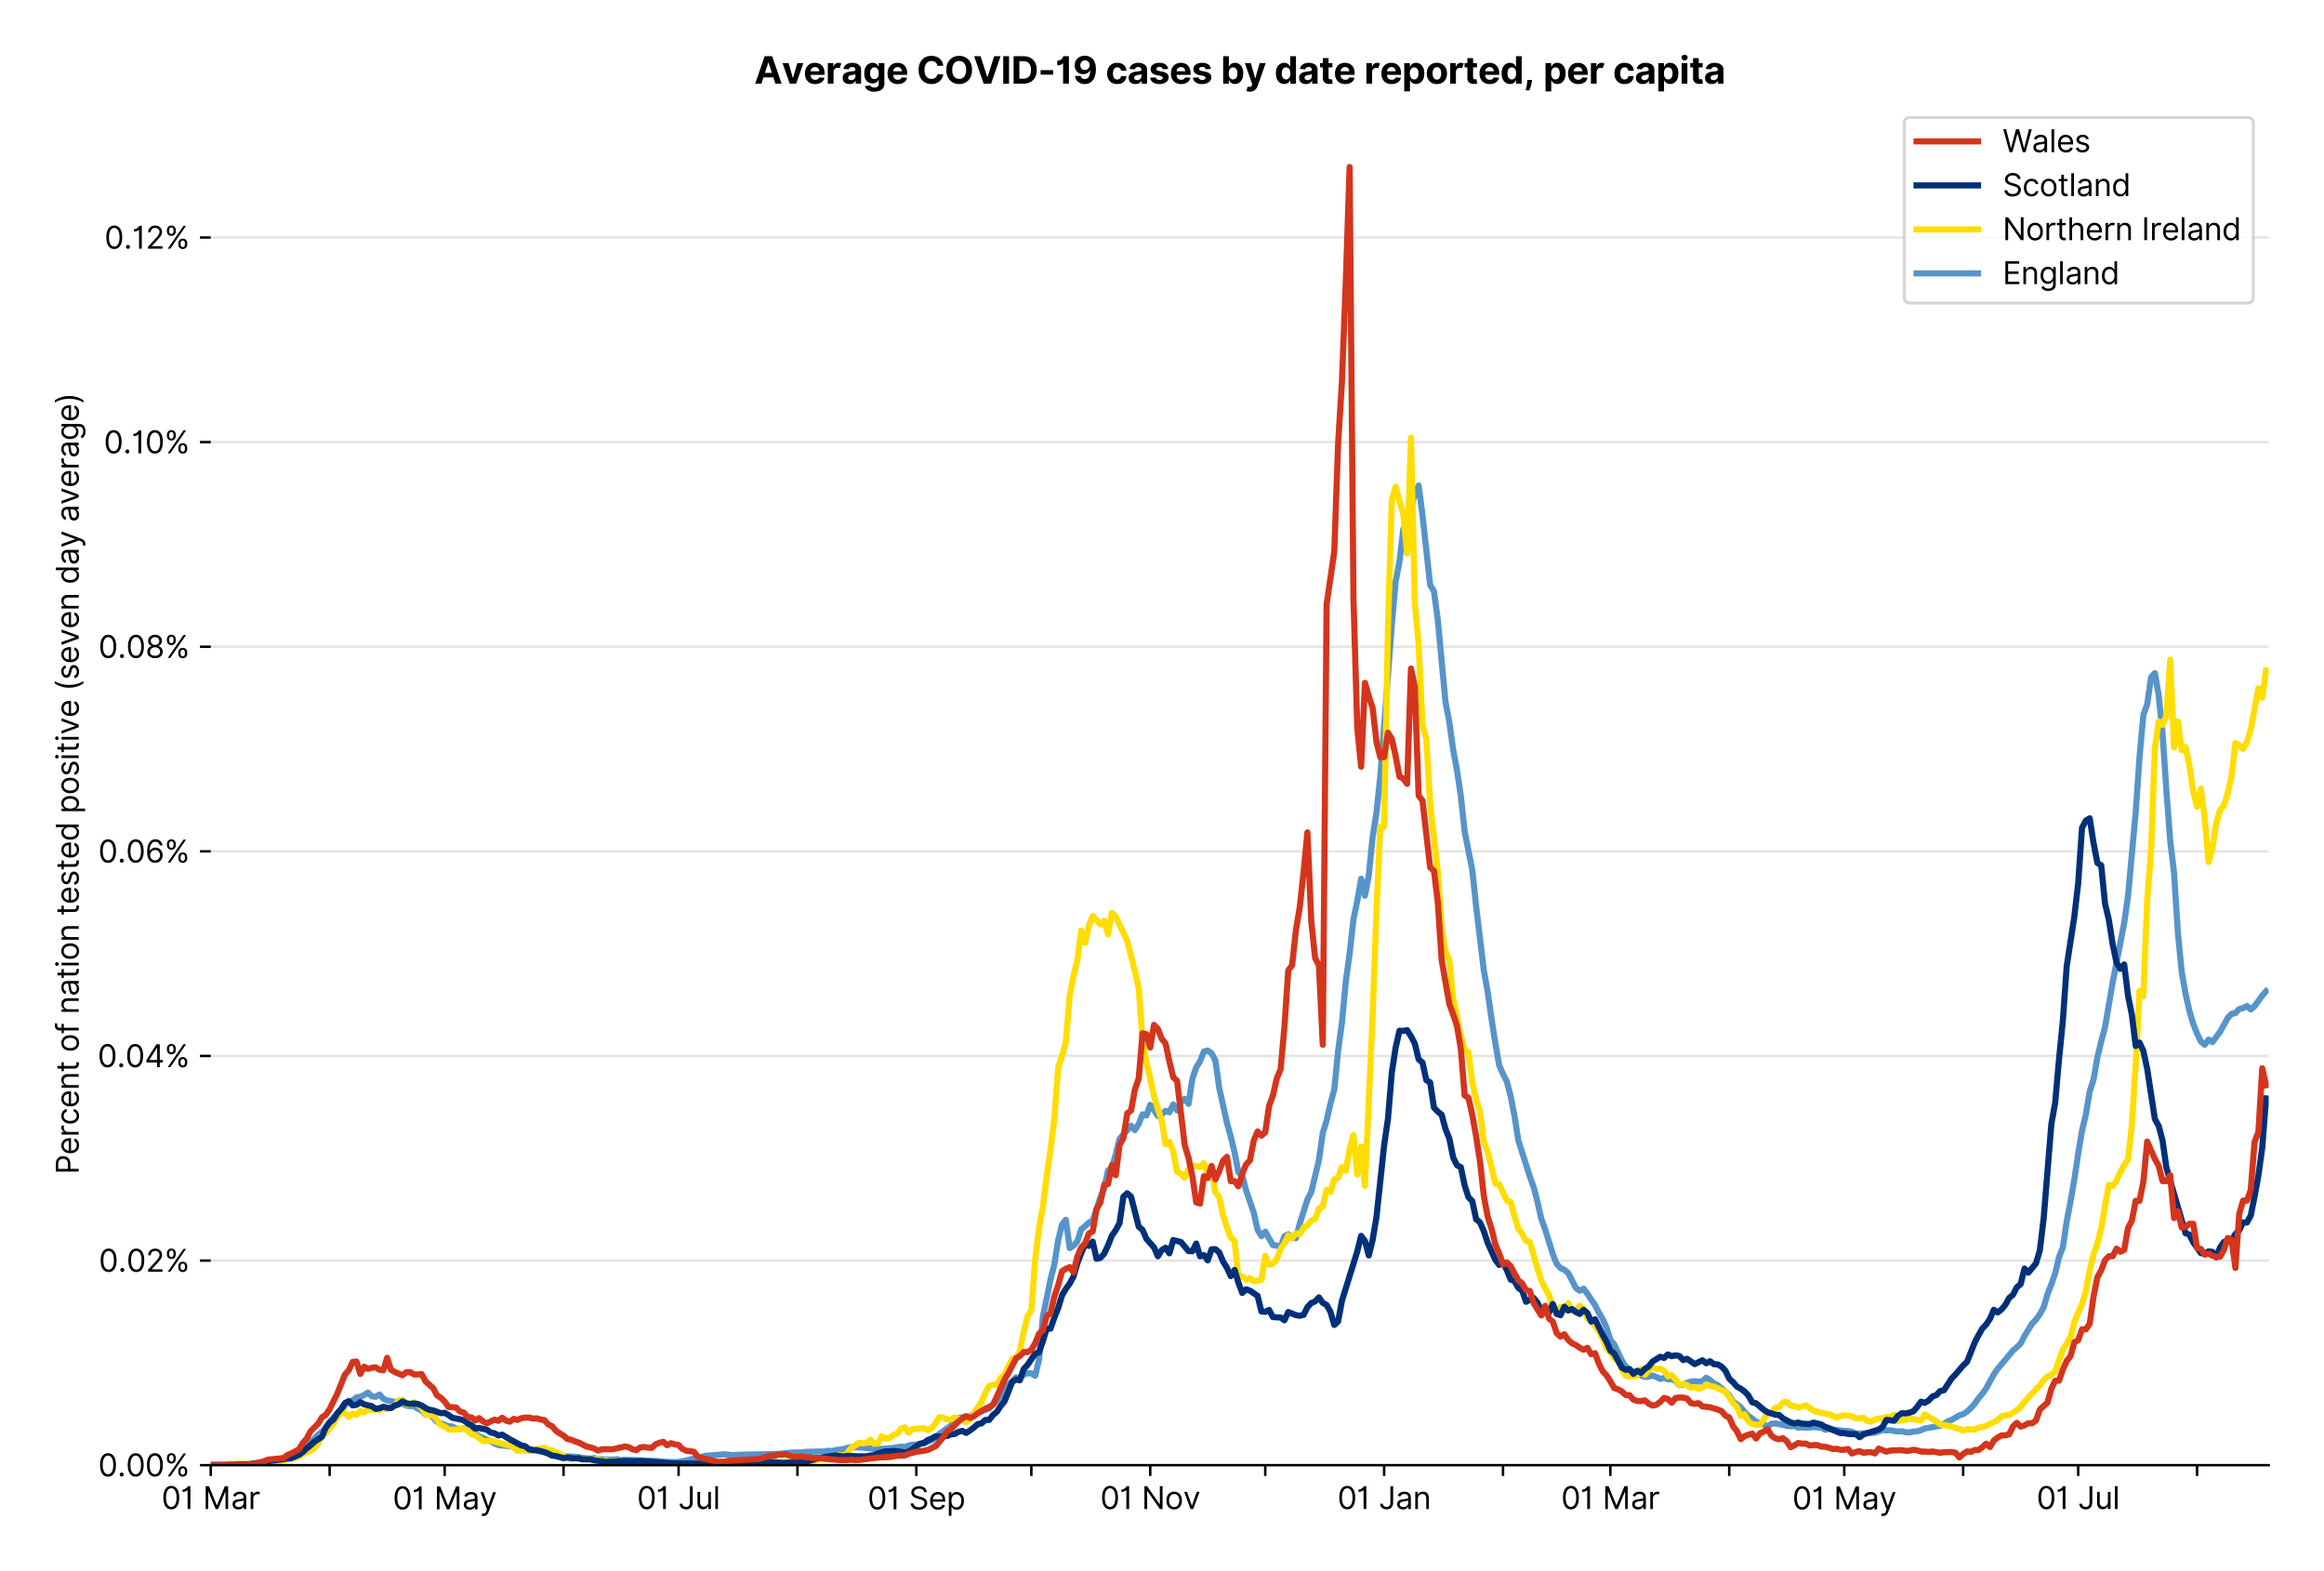 <?xml version="1.0" encoding="utf-8" standalone="no"?>
<!DOCTYPE svg PUBLIC "-//W3C//DTD SVG 1.1//EN"
  "http://www.w3.org/Graphics/SVG/1.1/DTD/svg11.dtd">
<svg version="1.1" viewBox="0 0 756.175 511.234" xmlns="http://www.w3.org/2000/svg" xmlns:xlink="http://www.w3.org/1999/xlink">
 <defs>
  <style type="text/css">*{stroke-linecap:butt;stroke-linejoin:round;}</style>
 </defs>
 <g id="figure_1">
  <g id="patch_1">
   <path d="M 0 511.234 
L 756.175 511.234 
L 756.175 0 
L 0 0 
z
" style="fill:#ffffff;"/>
  </g>
  <g id="axes_1">
   <g id="patch_2">
    <path d="M 68.575 476.745 
L 738.175 476.745 
L 738.175 33.225 
L 68.575 33.225 
z
" style="fill:#ffffff;"/>
   </g>
   <g id="matplotlib.axis_1">
    <g id="xtick_1">
     <g id="line2d_1">
      <defs>
       <path d="M 0 0 
L 0 3.5 
" id="ma7b1f17152" style="stroke:#000000;stroke-width:0.8;"/>
      </defs>
      <g>
       <use style="stroke:#000000;stroke-width:0.8;" x="68.575" xlink:href="#ma7b1f17152" y="476.745"/>
      </g>
     </g>
     <g id="text_1">
      <!-- 01 Mar -->
      <g transform="translate(52.538 491.018)scale(0.1 -0.1)">
       <defs>
        <path d="M 2000 -64 
Q 1230 -64 806 561 
Q 382 1186 382 2327 
Q 382 3459 809 4088 
Q 1236 4718 2000 4718 
Q 2764 4718 3191 4088 
Q 3618 3459 3618 2327 
Q 3618 1186 3194 561 
Q 2771 -64 2000 -64 
z
M 2000 436 
Q 2509 436 2791 927 
Q 3073 1418 3073 2327 
Q 3073 3234 2789 3730 
Q 2505 4227 2000 4227 
Q 1496 4227 1211 3730 
Q 927 3234 927 2327 
Q 927 1418 1210 927 
Q 1493 436 2000 436 
z
" id="Inter-Regular-30" transform="scale(0.016)"/>
        <path d="M 1973 4655 
L 1973 0 
L 1409 0 
L 1409 3836 
L 1373 3836 
Q 1341 3773 1209 3692 
Q 1077 3611 868 3551 
Q 659 3491 391 3491 
L 391 3964 
Q 661 3964 859 4061 
Q 1057 4159 1190 4291 
Q 1323 4423 1392 4529 
Q 1461 4636 1473 4655 
L 1973 4655 
z
" id="Inter-Regular-31" transform="scale(0.016)"/>
        <path id="Inter-Regular-20" transform="scale(0.016)"/>
        <path d="M 564 4655 
L 1236 4655 
L 2818 791 
L 2873 791 
L 4455 4655 
L 5127 4655 
L 5127 0 
L 4600 0 
L 4600 3536 
L 4555 3536 
L 3100 0 
L 2591 0 
L 1136 3536 
L 1091 3536 
L 1091 0 
L 564 0 
L 564 4655 
z
" id="Inter-Regular-4d" transform="scale(0.016)"/>
        <path d="M 1518 -82 
Q 1186 -82 916 44 
Q 646 170 486 410 
Q 327 650 327 991 
Q 327 1291 445 1478 
Q 564 1666 761 1773 
Q 959 1880 1199 1933 
Q 1439 1986 1682 2018 
Q 2000 2059 2199 2080 
Q 2398 2102 2490 2154 
Q 2582 2207 2582 2336 
L 2582 2355 
Q 2582 2691 2399 2877 
Q 2216 3064 1846 3064 
Q 1461 3064 1243 2895 
Q 1025 2727 936 2536 
L 427 2718 
Q 564 3036 792 3214 
Q 1021 3393 1292 3464 
Q 1564 3536 1827 3536 
Q 1996 3536 2215 3496 
Q 2434 3457 2640 3334 
Q 2846 3211 2982 2963 
Q 3118 2716 3118 2300 
L 3118 0 
L 2582 0 
L 2582 473 
L 2555 473 
Q 2500 359 2373 229 
Q 2246 100 2034 9 
Q 1823 -82 1518 -82 
z
M 1600 400 
Q 1918 400 2137 525 
Q 2357 650 2469 847 
Q 2582 1045 2582 1264 
L 2582 1755 
Q 2548 1714 2433 1681 
Q 2318 1648 2169 1624 
Q 2021 1600 1881 1583 
Q 1741 1566 1655 1555 
Q 1446 1527 1265 1467 
Q 1084 1407 974 1287 
Q 864 1168 864 964 
Q 864 684 1072 542 
Q 1280 400 1600 400 
z
" id="Inter-Regular-61" transform="scale(0.016)"/>
        <path d="M 491 0 
L 491 3491 
L 1009 3491 
L 1009 2964 
L 1046 2964 
Q 1139 3223 1389 3384 
Q 1639 3545 1955 3545 
Q 2100 3545 2209 3511 
Q 2318 3477 2400 3418 
L 2218 2964 
Q 2161 2993 2085 3010 
Q 2009 3027 1909 3027 
Q 1527 3027 1277 2794 
Q 1027 2561 1027 2209 
L 1027 0 
L 491 0 
z
" id="Inter-Regular-72" transform="scale(0.016)"/>
       </defs>
       <use xlink:href="#Inter-Regular-30"/>
       <use x="62.5" xlink:href="#Inter-Regular-31"/>
       <use x="106.676" xlink:href="#Inter-Regular-20"/>
       <use x="134.801" xlink:href="#Inter-Regular-4d"/>
       <use x="225.994" xlink:href="#Inter-Regular-61"/>
       <use x="282.386" xlink:href="#Inter-Regular-72"/>
      </g>
     </g>
    </g>
    <g id="xtick_2">
     <g id="line2d_2">
      <g>
       <use style="stroke:#000000;stroke-width:0.8;" x="107.253" xlink:href="#ma7b1f17152" y="476.745"/>
      </g>
     </g>
    </g>
    <g id="xtick_3">
     <g id="line2d_3">
      <g>
       <use style="stroke:#000000;stroke-width:0.8;" x="144.683" xlink:href="#ma7b1f17152" y="476.745"/>
      </g>
     </g>
     <g id="text_2">
      <!-- 01 May -->
      <g transform="translate(127.78 491.117)scale(0.1 -0.1)">
       <defs>
        <path d="M 818 -1355 
Q 682 -1355 575 -1333 
Q 468 -1311 427 -1291 
L 564 -818 
Q 857 -893 1053 -814 
Q 1250 -736 1391 -345 
L 1509 -18 
L 218 3491 
L 800 3491 
L 1764 709 
L 1800 709 
L 2764 3491 
L 3346 3491 
L 1846 -564 
Q 1550 -1355 818 -1355 
z
" id="Inter-Regular-79" transform="scale(0.016)"/>
       </defs>
       <use xlink:href="#Inter-Regular-30"/>
       <use x="62.5" xlink:href="#Inter-Regular-31"/>
       <use x="106.676" xlink:href="#Inter-Regular-20"/>
       <use x="134.801" xlink:href="#Inter-Regular-4d"/>
       <use x="225.994" xlink:href="#Inter-Regular-61"/>
       <use x="282.386" xlink:href="#Inter-Regular-79"/>
      </g>
     </g>
    </g>
    <g id="xtick_4">
     <g id="line2d_4">
      <g>
       <use style="stroke:#000000;stroke-width:0.8;" x="183.361" xlink:href="#ma7b1f17152" y="476.745"/>
      </g>
     </g>
    </g>
    <g id="xtick_5">
     <g id="line2d_5">
      <g>
       <use style="stroke:#000000;stroke-width:0.8;" x="220.791" xlink:href="#ma7b1f17152" y="476.745"/>
      </g>
     </g>
     <g id="text_3">
      <!-- 01 Jul -->
      <g transform="translate(207.247 491.018)scale(0.1 -0.1)">
       <defs>
        <path d="M 2346 4655 
L 2909 4655 
L 2909 1327 
Q 2909 657 2549 296 
Q 2189 -64 1582 -64 
Q 1200 -64 902 76 
Q 605 216 434 475 
Q 264 734 264 1091 
L 818 1091 
Q 818 795 1034 615 
Q 1250 436 1582 436 
Q 1948 436 2147 664 
Q 2346 893 2346 1327 
L 2346 4655 
z
" id="Inter-Regular-4a" transform="scale(0.016)"/>
        <path d="M 2691 1427 
L 2691 3491 
L 3227 3491 
L 3227 0 
L 2691 0 
L 2691 591 
L 2655 591 
Q 2532 325 2273 140 
Q 2014 -45 1618 -45 
Q 1127 -45 809 280 
Q 491 605 491 1273 
L 491 3491 
L 1027 3491 
L 1027 1309 
Q 1027 927 1242 700 
Q 1457 473 1791 473 
Q 1991 473 2199 575 
Q 2407 677 2549 888 
Q 2691 1100 2691 1427 
z
" id="Inter-Regular-75" transform="scale(0.016)"/>
        <path d="M 1027 4655 
L 1027 0 
L 491 0 
L 491 4655 
L 1027 4655 
z
" id="Inter-Regular-6c" transform="scale(0.016)"/>
       </defs>
       <use xlink:href="#Inter-Regular-30"/>
       <use x="62.5" xlink:href="#Inter-Regular-31"/>
       <use x="106.676" xlink:href="#Inter-Regular-20"/>
       <use x="134.801" xlink:href="#Inter-Regular-4a"/>
       <use x="189.063" xlink:href="#Inter-Regular-75"/>
       <use x="247.159" xlink:href="#Inter-Regular-6c"/>
      </g>
     </g>
    </g>
    <g id="xtick_6">
     <g id="line2d_6">
      <g>
       <use style="stroke:#000000;stroke-width:0.8;" x="259.469" xlink:href="#ma7b1f17152" y="476.745"/>
      </g>
     </g>
    </g>
    <g id="xtick_7">
     <g id="line2d_7">
      <g>
       <use style="stroke:#000000;stroke-width:0.8;" x="298.147" xlink:href="#ma7b1f17152" y="476.745"/>
      </g>
     </g>
     <g id="text_4">
      <!-- 01 Sep -->
      <g transform="translate(282.26 491.117)scale(0.1 -0.1)">
       <defs>
        <path d="M 3109 3491 
Q 3068 3836 2777 4027 
Q 2486 4218 2064 4218 
Q 1600 4218 1318 3999 
Q 1036 3780 1036 3445 
Q 1036 3195 1189 3042 
Q 1343 2889 1553 2803 
Q 1764 2718 1936 2673 
L 2409 2545 
Q 2591 2498 2815 2414 
Q 3039 2330 3244 2185 
Q 3450 2041 3584 1816 
Q 3718 1591 3718 1264 
Q 3718 886 3521 581 
Q 3325 277 2949 97 
Q 2573 -82 2036 -82 
Q 1286 -82 845 272 
Q 405 627 364 1200 
L 946 1200 
Q 968 936 1124 764 
Q 1280 593 1519 510 
Q 1759 427 2036 427 
Q 2359 427 2616 533 
Q 2873 639 3023 828 
Q 3173 1018 3173 1273 
Q 3173 1505 3043 1650 
Q 2914 1795 2702 1886 
Q 2491 1977 2246 2045 
L 1673 2209 
Q 1127 2366 809 2657 
Q 491 2948 491 3418 
Q 491 3809 703 4101 
Q 916 4393 1276 4555 
Q 1636 4718 2082 4718 
Q 2532 4718 2882 4558 
Q 3232 4398 3437 4120 
Q 3643 3843 3655 3491 
L 3109 3491 
z
" id="Inter-Regular-53" transform="scale(0.016)"/>
        <path d="M 1955 -73 
Q 1450 -73 1085 151 
Q 721 375 524 778 
Q 327 1182 327 1718 
Q 327 2255 524 2665 
Q 721 3075 1074 3305 
Q 1427 3536 1900 3536 
Q 2173 3536 2439 3445 
Q 2705 3355 2923 3151 
Q 3141 2948 3270 2614 
Q 3400 2280 3400 1791 
L 3400 1564 
L 866 1564 
Q 884 1005 1183 707 
Q 1482 409 1955 409 
Q 2271 409 2498 545 
Q 2725 682 2827 955 
L 3346 809 
Q 3223 414 2854 170 
Q 2486 -73 1955 -73 
z
M 866 2027 
L 2855 2027 
Q 2855 2470 2595 2762 
Q 2336 3055 1900 3055 
Q 1593 3055 1368 2911 
Q 1143 2768 1013 2533 
Q 884 2298 866 2027 
z
" id="Inter-Regular-65" transform="scale(0.016)"/>
        <path d="M 491 -1309 
L 491 3491 
L 1009 3491 
L 1009 2936 
L 1073 2936 
Q 1132 3027 1237 3169 
Q 1343 3311 1542 3423 
Q 1741 3536 2082 3536 
Q 2523 3536 2859 3315 
Q 3196 3095 3384 2690 
Q 3573 2286 3573 1736 
Q 3573 1182 3384 776 
Q 3196 370 2861 148 
Q 2527 -73 2091 -73 
Q 1755 -73 1552 39 
Q 1350 152 1241 296 
Q 1132 441 1073 536 
L 1027 536 
L 1027 -1309 
L 491 -1309 
z
M 1018 1745 
Q 1018 1152 1276 780 
Q 1534 409 2018 409 
Q 2355 409 2581 587 
Q 2807 766 2921 1069 
Q 3036 1373 3036 1745 
Q 3036 2114 2923 2410 
Q 2811 2707 2585 2881 
Q 2359 3055 2018 3055 
Q 1527 3055 1272 2693 
Q 1018 2332 1018 1745 
z
" id="Inter-Regular-70" transform="scale(0.016)"/>
       </defs>
       <use xlink:href="#Inter-Regular-30"/>
       <use x="62.5" xlink:href="#Inter-Regular-31"/>
       <use x="106.676" xlink:href="#Inter-Regular-20"/>
       <use x="134.801" xlink:href="#Inter-Regular-53"/>
       <use x="198.58" xlink:href="#Inter-Regular-65"/>
       <use x="256.818" xlink:href="#Inter-Regular-70"/>
      </g>
     </g>
    </g>
    <g id="xtick_8">
     <g id="line2d_8">
      <g>
       <use style="stroke:#000000;stroke-width:0.8;" x="335.577" xlink:href="#ma7b1f17152" y="476.745"/>
      </g>
     </g>
    </g>
    <g id="xtick_9">
     <g id="line2d_9">
      <g>
       <use style="stroke:#000000;stroke-width:0.8;" x="374.255" xlink:href="#ma7b1f17152" y="476.745"/>
      </g>
     </g>
     <g id="text_5">
      <!-- 01 Nov -->
      <g transform="translate(357.984 491.018)scale(0.1 -0.1)">
       <defs>
        <path d="M 4255 4655 
L 4255 0 
L 3709 0 
L 1173 3655 
L 1127 3655 
L 1127 0 
L 564 0 
L 564 4655 
L 1109 4655 
L 3655 991 
L 3700 991 
L 3700 4655 
L 4255 4655 
z
" id="Inter-Regular-4e" transform="scale(0.016)"/>
        <path d="M 1909 -73 
Q 1436 -73 1080 152 
Q 725 377 526 781 
Q 327 1186 327 1727 
Q 327 2273 526 2679 
Q 725 3086 1080 3311 
Q 1436 3536 1909 3536 
Q 2382 3536 2737 3311 
Q 3093 3086 3292 2679 
Q 3491 2273 3491 1727 
Q 3491 1186 3292 781 
Q 3093 377 2737 152 
Q 2382 -73 1909 -73 
z
M 1909 409 
Q 2268 409 2500 593 
Q 2732 777 2843 1077 
Q 2955 1377 2955 1727 
Q 2955 2077 2843 2379 
Q 2732 2682 2500 2868 
Q 2268 3055 1909 3055 
Q 1550 3055 1318 2868 
Q 1086 2682 975 2379 
Q 864 2077 864 1727 
Q 864 1377 975 1077 
Q 1086 777 1318 593 
Q 1550 409 1909 409 
z
" id="Inter-Regular-6f" transform="scale(0.016)"/>
        <path d="M 3346 3491 
L 2055 0 
L 1509 0 
L 218 3491 
L 800 3491 
L 1764 709 
L 1800 709 
L 2764 3491 
L 3346 3491 
z
" id="Inter-Regular-76" transform="scale(0.016)"/>
       </defs>
       <use xlink:href="#Inter-Regular-30"/>
       <use x="62.5" xlink:href="#Inter-Regular-31"/>
       <use x="106.676" xlink:href="#Inter-Regular-20"/>
       <use x="134.801" xlink:href="#Inter-Regular-4e"/>
       <use x="210.085" xlink:href="#Inter-Regular-6f"/>
       <use x="269.744" xlink:href="#Inter-Regular-76"/>
      </g>
     </g>
    </g>
    <g id="xtick_10">
     <g id="line2d_10">
      <g>
       <use style="stroke:#000000;stroke-width:0.8;" x="411.685" xlink:href="#ma7b1f17152" y="476.745"/>
      </g>
     </g>
    </g>
    <g id="xtick_11">
     <g id="line2d_11">
      <g>
       <use style="stroke:#000000;stroke-width:0.8;" x="450.363" xlink:href="#ma7b1f17152" y="476.745"/>
      </g>
     </g>
     <g id="text_6">
      <!-- 01 Jan -->
      <g transform="translate(435.164 491.018)scale(0.1 -0.1)">
       <defs>
        <path d="M 1027 2100 
L 1027 0 
L 491 0 
L 491 3491 
L 1009 3491 
L 1009 2945 
L 1055 2945 
Q 1177 3211 1427 3373 
Q 1677 3536 2073 3536 
Q 2602 3536 2928 3211 
Q 3255 2886 3255 2218 
L 3255 0 
L 2718 0 
L 2718 2182 
Q 2718 2593 2504 2824 
Q 2291 3055 1918 3055 
Q 1534 3055 1280 2806 
Q 1027 2557 1027 2100 
z
" id="Inter-Regular-6e" transform="scale(0.016)"/>
       </defs>
       <use xlink:href="#Inter-Regular-30"/>
       <use x="62.5" xlink:href="#Inter-Regular-31"/>
       <use x="106.676" xlink:href="#Inter-Regular-20"/>
       <use x="134.801" xlink:href="#Inter-Regular-4a"/>
       <use x="189.063" xlink:href="#Inter-Regular-61"/>
       <use x="245.455" xlink:href="#Inter-Regular-6e"/>
      </g>
     </g>
    </g>
    <g id="xtick_12">
     <g id="line2d_12">
      <g>
       <use style="stroke:#000000;stroke-width:0.8;" x="489.041" xlink:href="#ma7b1f17152" y="476.745"/>
      </g>
     </g>
    </g>
    <g id="xtick_13">
     <g id="line2d_13">
      <g>
       <use style="stroke:#000000;stroke-width:0.8;" x="523.976" xlink:href="#ma7b1f17152" y="476.745"/>
      </g>
     </g>
     <g id="text_7">
      <!-- 01 Mar -->
      <g transform="translate(507.939 491.018)scale(0.1 -0.1)">
       <use xlink:href="#Inter-Regular-30"/>
       <use x="62.5" xlink:href="#Inter-Regular-31"/>
       <use x="106.676" xlink:href="#Inter-Regular-20"/>
       <use x="134.801" xlink:href="#Inter-Regular-4d"/>
       <use x="225.994" xlink:href="#Inter-Regular-61"/>
       <use x="282.386" xlink:href="#Inter-Regular-72"/>
      </g>
     </g>
    </g>
    <g id="xtick_14">
     <g id="line2d_14">
      <g>
       <use style="stroke:#000000;stroke-width:0.8;" x="562.654" xlink:href="#ma7b1f17152" y="476.745"/>
      </g>
     </g>
    </g>
    <g id="xtick_15">
     <g id="line2d_15">
      <g>
       <use style="stroke:#000000;stroke-width:0.8;" x="600.084" xlink:href="#ma7b1f17152" y="476.745"/>
      </g>
     </g>
     <g id="text_8">
      <!-- 01 May -->
      <g transform="translate(583.181 491.117)scale(0.1 -0.1)">
       <use xlink:href="#Inter-Regular-30"/>
       <use x="62.5" xlink:href="#Inter-Regular-31"/>
       <use x="106.676" xlink:href="#Inter-Regular-20"/>
       <use x="134.801" xlink:href="#Inter-Regular-4d"/>
       <use x="225.994" xlink:href="#Inter-Regular-61"/>
       <use x="282.386" xlink:href="#Inter-Regular-79"/>
      </g>
     </g>
    </g>
    <g id="xtick_16">
     <g id="line2d_16">
      <g>
       <use style="stroke:#000000;stroke-width:0.8;" x="638.762" xlink:href="#ma7b1f17152" y="476.745"/>
      </g>
     </g>
    </g>
    <g id="xtick_17">
     <g id="line2d_17">
      <g>
       <use style="stroke:#000000;stroke-width:0.8;" x="676.192" xlink:href="#ma7b1f17152" y="476.745"/>
      </g>
     </g>
     <g id="text_9">
      <!-- 01 Jul -->
      <g transform="translate(662.648 491.018)scale(0.1 -0.1)">
       <use xlink:href="#Inter-Regular-30"/>
       <use x="62.5" xlink:href="#Inter-Regular-31"/>
       <use x="106.676" xlink:href="#Inter-Regular-20"/>
       <use x="134.801" xlink:href="#Inter-Regular-4a"/>
       <use x="189.063" xlink:href="#Inter-Regular-75"/>
       <use x="247.159" xlink:href="#Inter-Regular-6c"/>
      </g>
     </g>
    </g>
    <g id="xtick_18">
     <g id="line2d_18">
      <g>
       <use style="stroke:#000000;stroke-width:0.8;" x="714.87" xlink:href="#ma7b1f17152" y="476.745"/>
      </g>
     </g>
    </g>
   </g>
   <g id="matplotlib.axis_2">
    <g id="ytick_1">
     <g id="line2d_19">
      <path clip-path="url(#pe2c9f4e9e9)" d="M 68.575 476.745 
L 738.175 476.745 
" style="fill:none;stroke:#e5e5e5;stroke-linecap:square;stroke-width:0.8;"/>
     </g>
     <g id="line2d_20">
      <defs>
       <path d="M 0 0 
L -3.5 0 
" id="mb661f64289" style="stroke:#000000;stroke-width:0.8;"/>
      </defs>
      <g>
       <use style="stroke:#000000;stroke-width:0.8;" x="68.575" xlink:href="#mb661f64289" y="476.745"/>
      </g>
     </g>
     <g id="text_10">
      <!-- 0.00% -->
      <g transform="translate(31.944 480.382)scale(0.1 -0.1)">
       <defs>
        <path d="M 882 -36 
Q 714 -36 593 84 
Q 473 205 473 373 
Q 473 541 593 661 
Q 714 782 882 782 
Q 1050 782 1170 661 
Q 1291 541 1291 373 
Q 1291 205 1170 84 
Q 1050 -36 882 -36 
z
" id="Inter-Regular-2e" transform="scale(0.016)"/>
        <path d="M 2855 873 
L 2855 1118 
Q 2855 1373 2960 1585 
Q 3066 1798 3269 1926 
Q 3473 2055 3764 2055 
Q 4059 2055 4259 1926 
Q 4459 1798 4561 1585 
Q 4664 1373 4664 1118 
L 4664 873 
Q 4664 618 4560 405 
Q 4457 193 4256 64 
Q 4055 -64 3764 -64 
Q 3468 -64 3266 64 
Q 3064 193 2959 405 
Q 2855 618 2855 873 
z
M 536 3536 
L 536 3782 
Q 536 4036 642 4248 
Q 748 4461 951 4589 
Q 1155 4718 1446 4718 
Q 1741 4718 1941 4589 
Q 2141 4461 2243 4248 
Q 2346 4036 2346 3782 
L 2346 3536 
Q 2346 3282 2242 3069 
Q 2139 2857 1937 2728 
Q 1736 2600 1446 2600 
Q 1150 2600 948 2728 
Q 746 2857 641 3069 
Q 536 3282 536 3536 
z
M 709 0 
L 3909 4655 
L 4427 4655 
L 1227 0 
L 709 0 
z
M 3318 1118 
L 3318 873 
Q 3318 661 3418 494 
Q 3518 327 3764 327 
Q 4002 327 4101 494 
Q 4200 661 4200 873 
L 4200 1118 
Q 4200 1330 4104 1497 
Q 4009 1664 3764 1664 
Q 3525 1664 3421 1497 
Q 3318 1330 3318 1118 
z
M 1000 3782 
L 1000 3536 
Q 1000 3325 1100 3158 
Q 1200 2991 1446 2991 
Q 1684 2991 1783 3158 
Q 1882 3325 1882 3536 
L 1882 3782 
Q 1882 3993 1786 4160 
Q 1691 4327 1446 4327 
Q 1207 4327 1103 4160 
Q 1000 3993 1000 3782 
z
" id="Inter-Regular-25" transform="scale(0.016)"/>
       </defs>
       <use xlink:href="#Inter-Regular-30"/>
       <use x="62.5" xlink:href="#Inter-Regular-2e"/>
       <use x="90.057" xlink:href="#Inter-Regular-30"/>
       <use x="152.557" xlink:href="#Inter-Regular-30"/>
       <use x="215.057" xlink:href="#Inter-Regular-25"/>
      </g>
     </g>
    </g>
    <g id="ytick_2">
     <g id="line2d_21">
      <path clip-path="url(#pe2c9f4e9e9)" d="M 68.575 410.168 
L 738.175 410.168 
" style="fill:none;stroke:#e5e5e5;stroke-linecap:square;stroke-width:0.8;"/>
     </g>
     <g id="line2d_22">
      <g>
       <use style="stroke:#000000;stroke-width:0.8;" x="68.575" xlink:href="#mb661f64289" y="410.168"/>
      </g>
     </g>
     <g id="text_11">
      <!-- 0.02% -->
      <g transform="translate(32.142 413.805)scale(0.1 -0.1)">
       <defs>
        <path d="M 482 0 
L 482 409 
L 2018 2091 
Q 2289 2386 2464 2605 
Q 2639 2825 2724 3019 
Q 2809 3214 2809 3427 
Q 2809 3795 2553 4011 
Q 2298 4227 1918 4227 
Q 1514 4227 1275 3985 
Q 1036 3743 1036 3345 
L 500 3345 
Q 500 3755 688 4064 
Q 877 4373 1203 4545 
Q 1530 4718 1936 4718 
Q 2346 4718 2661 4545 
Q 2977 4373 3156 4079 
Q 3336 3786 3336 3427 
Q 3336 3170 3244 2926 
Q 3152 2682 2926 2383 
Q 2700 2084 2300 1655 
L 1255 536 
L 1255 500 
L 3418 500 
L 3418 0 
L 482 0 
z
" id="Inter-Regular-32" transform="scale(0.016)"/>
       </defs>
       <use xlink:href="#Inter-Regular-30"/>
       <use x="62.5" xlink:href="#Inter-Regular-2e"/>
       <use x="90.057" xlink:href="#Inter-Regular-30"/>
       <use x="152.557" xlink:href="#Inter-Regular-32"/>
       <use x="213.068" xlink:href="#Inter-Regular-25"/>
      </g>
     </g>
    </g>
    <g id="ytick_3">
     <g id="line2d_23">
      <path clip-path="url(#pe2c9f4e9e9)" d="M 68.575 343.591 
L 738.175 343.591 
" style="fill:none;stroke:#e5e5e5;stroke-linecap:square;stroke-width:0.8;"/>
     </g>
     <g id="line2d_24">
      <g>
       <use style="stroke:#000000;stroke-width:0.8;" x="68.575" xlink:href="#mb661f64289" y="343.591"/>
      </g>
     </g>
     <g id="text_12">
      <!-- 0.04% -->
      <g transform="translate(31.773 347.228)scale(0.1 -0.1)">
       <defs>
        <path d="M 373 955 
L 373 1418 
L 2418 4655 
L 3100 4655 
L 3100 1455 
L 3736 1455 
L 3736 955 
L 3100 955 
L 3100 0 
L 2564 0 
L 2564 955 
L 373 955 
z
M 2564 1455 
L 2564 3936 
L 2527 3936 
L 982 1491 
L 982 1455 
L 2564 1455 
z
" id="Inter-Regular-34" transform="scale(0.016)"/>
       </defs>
       <use xlink:href="#Inter-Regular-30"/>
       <use x="62.5" xlink:href="#Inter-Regular-2e"/>
       <use x="90.057" xlink:href="#Inter-Regular-30"/>
       <use x="152.557" xlink:href="#Inter-Regular-34"/>
       <use x="216.761" xlink:href="#Inter-Regular-25"/>
      </g>
     </g>
    </g>
    <g id="ytick_4">
     <g id="line2d_25">
      <path clip-path="url(#pe2c9f4e9e9)" d="M 68.575 277.014 
L 738.175 277.014 
" style="fill:none;stroke:#e5e5e5;stroke-linecap:square;stroke-width:0.8;"/>
     </g>
     <g id="line2d_26">
      <g>
       <use style="stroke:#000000;stroke-width:0.8;" x="68.575" xlink:href="#mb661f64289" y="277.014"/>
      </g>
     </g>
     <g id="text_13">
      <!-- 0.06% -->
      <g transform="translate(31.958 280.651)scale(0.1 -0.1)">
       <defs>
        <path d="M 2027 -64 
Q 1741 -59 1454 45 
Q 1168 150 932 399 
Q 696 648 552 1074 
Q 409 1500 409 2145 
Q 409 3386 861 4056 
Q 1314 4727 2100 4727 
Q 2686 4727 3073 4384 
Q 3461 4041 3546 3491 
L 2991 3491 
Q 2914 3811 2691 4019 
Q 2468 4227 2100 4227 
Q 1559 4227 1249 3755 
Q 939 3284 936 2427 
L 973 2427 
Q 1164 2716 1461 2880 
Q 1759 3045 2118 3045 
Q 2518 3045 2850 2846 
Q 3182 2648 3382 2299 
Q 3582 1950 3582 1500 
Q 3582 1068 3389 710 
Q 3196 352 2847 142 
Q 2498 -68 2027 -64 
z
M 2027 436 
Q 2314 436 2542 579 
Q 2771 723 2903 964 
Q 3036 1205 3036 1500 
Q 3036 1789 2908 2026 
Q 2780 2264 2556 2404 
Q 2332 2545 2046 2545 
Q 1757 2545 1525 2397 
Q 1293 2250 1157 2010 
Q 1021 1770 1018 1491 
Q 1018 1214 1149 973 
Q 1280 732 1508 584 
Q 1736 436 2027 436 
z
" id="Inter-Regular-36" transform="scale(0.016)"/>
       </defs>
       <use xlink:href="#Inter-Regular-30"/>
       <use x="62.5" xlink:href="#Inter-Regular-2e"/>
       <use x="90.057" xlink:href="#Inter-Regular-30"/>
       <use x="152.557" xlink:href="#Inter-Regular-36"/>
       <use x="214.915" xlink:href="#Inter-Regular-25"/>
      </g>
     </g>
    </g>
    <g id="ytick_5">
     <g id="line2d_27">
      <path clip-path="url(#pe2c9f4e9e9)" d="M 68.575 210.437 
L 738.175 210.437 
" style="fill:none;stroke:#e5e5e5;stroke-linecap:square;stroke-width:0.8;"/>
     </g>
     <g id="line2d_28">
      <g>
       <use style="stroke:#000000;stroke-width:0.8;" x="68.575" xlink:href="#mb661f64289" y="210.437"/>
      </g>
     </g>
     <g id="text_14">
      <!-- 0.08% -->
      <g transform="translate(32.028 214.074)scale(0.1 -0.1)">
       <defs>
        <path d="M 1973 -64 
Q 1505 -64 1147 103 
Q 789 270 589 564 
Q 389 859 391 1236 
Q 389 1532 507 1783 
Q 625 2034 830 2203 
Q 1036 2373 1291 2418 
L 1291 2445 
Q 957 2532 759 2821 
Q 561 3111 564 3482 
Q 561 3836 743 4115 
Q 925 4395 1244 4556 
Q 1564 4718 1973 4718 
Q 2377 4718 2695 4556 
Q 3014 4395 3197 4115 
Q 3380 3836 3382 3482 
Q 3380 3111 3181 2821 
Q 2982 2532 2655 2445 
L 2655 2418 
Q 2907 2373 3109 2203 
Q 3311 2034 3431 1783 
Q 3552 1532 3555 1236 
Q 3552 859 3351 564 
Q 3150 270 2794 103 
Q 2439 -64 1973 -64 
z
M 1973 436 
Q 2446 436 2722 662 
Q 2998 889 3000 1264 
Q 2998 1527 2864 1729 
Q 2730 1932 2499 2048 
Q 2268 2164 1973 2164 
Q 1675 2164 1442 2048 
Q 1209 1932 1076 1729 
Q 943 1527 946 1264 
Q 943 889 1218 662 
Q 1493 436 1973 436 
z
M 1973 2645 
Q 2348 2645 2591 2864 
Q 2834 3084 2836 3445 
Q 2834 3800 2596 4013 
Q 2359 4227 1973 4227 
Q 1582 4227 1344 4013 
Q 1107 3800 1109 3445 
Q 1107 3084 1349 2864 
Q 1591 2645 1973 2645 
z
" id="Inter-Regular-38" transform="scale(0.016)"/>
       </defs>
       <use xlink:href="#Inter-Regular-30"/>
       <use x="62.5" xlink:href="#Inter-Regular-2e"/>
       <use x="90.057" xlink:href="#Inter-Regular-30"/>
       <use x="152.557" xlink:href="#Inter-Regular-38"/>
       <use x="214.205" xlink:href="#Inter-Regular-25"/>
      </g>
     </g>
    </g>
    <g id="ytick_6">
     <g id="line2d_29">
      <path clip-path="url(#pe2c9f4e9e9)" d="M 68.575 143.86 
L 738.175 143.86 
" style="fill:none;stroke:#e5e5e5;stroke-linecap:square;stroke-width:0.8;"/>
     </g>
     <g id="line2d_30">
      <g>
       <use style="stroke:#000000;stroke-width:0.8;" x="68.575" xlink:href="#mb661f64289" y="143.86"/>
      </g>
     </g>
     <g id="text_15">
      <!-- 0.10% -->
      <g transform="translate(33.777 147.497)scale(0.1 -0.1)">
       <use xlink:href="#Inter-Regular-30"/>
       <use x="62.5" xlink:href="#Inter-Regular-2e"/>
       <use x="90.057" xlink:href="#Inter-Regular-31"/>
       <use x="134.233" xlink:href="#Inter-Regular-30"/>
       <use x="196.733" xlink:href="#Inter-Regular-25"/>
      </g>
     </g>
    </g>
    <g id="ytick_7">
     <g id="line2d_31">
      <path clip-path="url(#pe2c9f4e9e9)" d="M 68.575 77.284 
L 738.175 77.284 
" style="fill:none;stroke:#e5e5e5;stroke-linecap:square;stroke-width:0.8;"/>
     </g>
     <g id="line2d_32">
      <g>
       <use style="stroke:#000000;stroke-width:0.8;" x="68.575" xlink:href="#mb661f64289" y="77.284"/>
      </g>
     </g>
     <g id="text_16">
      <!-- 0.12% -->
      <g transform="translate(33.975 80.92)scale(0.1 -0.1)">
       <use xlink:href="#Inter-Regular-30"/>
       <use x="62.5" xlink:href="#Inter-Regular-2e"/>
       <use x="90.057" xlink:href="#Inter-Regular-31"/>
       <use x="134.233" xlink:href="#Inter-Regular-32"/>
       <use x="194.744" xlink:href="#Inter-Regular-25"/>
      </g>
     </g>
    </g>
    <g id="text_17">
     <!-- Percent of nation tested positive (seven day average) -->
     <g transform="translate(25.614 382.124)rotate(-90)scale(0.1 -0.1)">
      <defs>
       <path d="M 564 0 
L 564 4655 
L 2136 4655 
Q 2684 4655 3033 4458 
Q 3382 4261 3550 3927 
Q 3718 3593 3718 3182 
Q 3718 2770 3551 2434 
Q 3384 2098 3036 1899 
Q 2689 1700 2146 1700 
L 1127 1700 
L 1127 0 
L 564 0 
z
M 1127 2200 
L 2127 2200 
Q 2689 2200 2926 2482 
Q 3164 2764 3164 3182 
Q 3164 3602 2925 3878 
Q 2686 4155 2118 4155 
L 1127 4155 
L 1127 2200 
z
" id="Inter-Regular-50" transform="scale(0.016)"/>
       <path d="M 1909 -73 
Q 1418 -73 1063 159 
Q 709 391 518 798 
Q 327 1205 327 1727 
Q 327 2259 524 2667 
Q 721 3075 1074 3305 
Q 1427 3536 1900 3536 
Q 2268 3536 2563 3400 
Q 2859 3264 3047 3018 
Q 3236 2773 3282 2445 
L 2746 2445 
Q 2684 2684 2474 2869 
Q 2264 3055 1909 3055 
Q 1439 3055 1151 2697 
Q 864 2339 864 1745 
Q 864 1139 1148 774 
Q 1432 409 1909 409 
Q 2223 409 2447 570 
Q 2671 732 2746 1018 
L 3282 1018 
Q 3236 709 3058 462 
Q 2880 216 2588 71 
Q 2296 -73 1909 -73 
z
" id="Inter-Regular-63" transform="scale(0.016)"/>
       <path d="M 2009 3491 
L 2009 3036 
L 1264 3036 
L 1264 1000 
Q 1264 773 1331 660 
Q 1398 548 1503 510 
Q 1609 473 1727 473 
Q 1816 473 1873 483 
Q 1930 493 1964 500 
L 2073 18 
Q 2018 -2 1920 -23 
Q 1823 -45 1673 -45 
Q 1446 -45 1228 52 
Q 1011 150 869 350 
Q 727 550 727 855 
L 727 3036 
L 200 3036 
L 200 3491 
L 727 3491 
L 727 4327 
L 1264 4327 
L 1264 3491 
L 2009 3491 
z
" id="Inter-Regular-74" transform="scale(0.016)"/>
       <path d="M 2046 3491 
L 2046 3036 
L 1264 3036 
L 1264 0 
L 727 0 
L 727 3036 
L 164 3036 
L 164 3491 
L 727 3491 
L 727 3973 
Q 727 4273 868 4473 
Q 1009 4673 1234 4773 
Q 1459 4873 1709 4873 
Q 1907 4873 2032 4841 
Q 2157 4809 2218 4782 
L 2064 4318 
Q 2023 4332 1951 4352 
Q 1880 4373 1764 4373 
Q 1498 4373 1381 4239 
Q 1264 4105 1264 3845 
L 1264 3491 
L 2046 3491 
z
" id="Inter-Regular-66" transform="scale(0.016)"/>
       <path d="M 491 0 
L 491 3491 
L 1027 3491 
L 1027 0 
L 491 0 
z
M 764 4073 
Q 607 4073 494 4179 
Q 382 4286 382 4436 
Q 382 4586 494 4693 
Q 607 4800 764 4800 
Q 921 4800 1033 4693 
Q 1146 4586 1146 4436 
Q 1146 4286 1033 4179 
Q 921 4073 764 4073 
z
" id="Inter-Regular-69" transform="scale(0.016)"/>
       <path d="M 2964 2709 
L 2482 2573 
Q 2411 2755 2245 2914 
Q 2080 3073 1727 3073 
Q 1407 3073 1194 2926 
Q 982 2780 982 2555 
Q 982 2355 1127 2239 
Q 1273 2123 1582 2045 
L 2100 1918 
Q 3027 1691 3027 973 
Q 3027 673 2855 436 
Q 2684 200 2377 63 
Q 2071 -73 1664 -73 
Q 1130 -73 780 159 
Q 430 391 336 836 
L 846 964 
Q 989 400 1655 400 
Q 2030 400 2251 560 
Q 2473 720 2473 945 
Q 2473 1316 1955 1436 
L 1373 1573 
Q 893 1686 669 1926 
Q 446 2166 446 2527 
Q 446 2823 613 3050 
Q 780 3277 1069 3406 
Q 1359 3536 1727 3536 
Q 2246 3536 2542 3309 
Q 2839 3082 2964 2709 
z
" id="Inter-Regular-73" transform="scale(0.016)"/>
       <path d="M 1809 -73 
Q 1373 -73 1039 148 
Q 705 370 516 776 
Q 327 1182 327 1736 
Q 327 2286 516 2690 
Q 705 3095 1041 3315 
Q 1377 3536 1818 3536 
Q 2159 3536 2358 3423 
Q 2557 3311 2662 3169 
Q 2768 3027 2827 2936 
L 2873 2936 
L 2873 4655 
L 3409 4655 
L 3409 0 
L 2891 0 
L 2891 536 
L 2827 536 
Q 2768 441 2659 296 
Q 2550 152 2348 39 
Q 2146 -73 1809 -73 
z
M 1882 409 
Q 2366 409 2624 780 
Q 2882 1152 2882 1745 
Q 2882 2332 2627 2693 
Q 2373 3055 1882 3055 
Q 1541 3055 1315 2881 
Q 1089 2707 976 2410 
Q 864 2114 864 1745 
Q 864 1373 978 1069 
Q 1093 766 1319 587 
Q 1546 409 1882 409 
z
" id="Inter-Regular-64" transform="scale(0.016)"/>
       <path d="M 682 1964 
Q 682 2823 906 3544 
Q 1130 4266 1546 4873 
L 2018 4873 
Q 1800 4573 1623 4095 
Q 1446 3618 1341 3061 
Q 1236 2505 1236 1964 
Q 1236 1423 1341 866 
Q 1446 309 1623 -168 
Q 1800 -645 2018 -945 
L 1546 -945 
Q 1130 -339 906 383 
Q 682 1105 682 1964 
z
" id="Inter-Regular-28" transform="scale(0.016)"/>
       <path d="M 1900 -1382 
Q 1316 -1382 976 -1169 
Q 636 -957 473 -682 
L 900 -382 
Q 973 -477 1084 -601 
Q 1196 -725 1390 -817 
Q 1584 -909 1900 -909 
Q 2323 -909 2598 -704 
Q 2873 -500 2873 -64 
L 2873 645 
L 2827 645 
Q 2768 550 2660 410 
Q 2552 270 2351 162 
Q 2150 55 1809 55 
Q 1386 55 1051 255 
Q 716 455 521 836 
Q 327 1218 327 1764 
Q 327 2300 516 2699 
Q 705 3098 1041 3317 
Q 1377 3536 1818 3536 
Q 2159 3536 2360 3423 
Q 2561 3311 2669 3169 
Q 2777 3027 2836 2936 
L 2891 2936 
L 2891 3491 
L 3409 3491 
L 3409 -100 
Q 3409 -550 3205 -833 
Q 3002 -1116 2660 -1249 
Q 2318 -1382 1900 -1382 
z
M 1882 536 
Q 2366 536 2624 864 
Q 2882 1193 2882 1773 
Q 2882 2339 2627 2697 
Q 2373 3055 1882 3055 
Q 1541 3055 1315 2882 
Q 1089 2709 976 2418 
Q 864 2127 864 1773 
Q 864 1227 1120 881 
Q 1377 536 1882 536 
z
" id="Inter-Regular-67" transform="scale(0.016)"/>
       <path d="M 1638 1940 
Q 1638 1081 1414 359 
Q 1191 -362 775 -969 
L 302 -969 
Q 520 -669 697 -191 
Q 875 286 979 842 
Q 1084 1399 1084 1940 
Q 1084 2481 979 3038 
Q 875 3595 697 4072 
Q 520 4549 302 4849 
L 775 4849 
Q 1191 4243 1414 3521 
Q 1638 2799 1638 1940 
z
" id="Inter-Regular-29" transform="scale(0.016)"/>
      </defs>
      <use xlink:href="#Inter-Regular-50"/>
      <use x="63.494" xlink:href="#Inter-Regular-65"/>
      <use x="121.733" xlink:href="#Inter-Regular-72"/>
      <use x="160.085" xlink:href="#Inter-Regular-63"/>
      <use x="215.909" xlink:href="#Inter-Regular-65"/>
      <use x="274.148" xlink:href="#Inter-Regular-6e"/>
      <use x="332.671" xlink:href="#Inter-Regular-74"/>
      <use x="369.034" xlink:href="#Inter-Regular-20"/>
      <use x="397.159" xlink:href="#Inter-Regular-6f"/>
      <use x="456.818" xlink:href="#Inter-Regular-66"/>
      <use x="492.898" xlink:href="#Inter-Regular-20"/>
      <use x="521.023" xlink:href="#Inter-Regular-6e"/>
      <use x="579.546" xlink:href="#Inter-Regular-61"/>
      <use x="635.938" xlink:href="#Inter-Regular-74"/>
      <use x="672.301" xlink:href="#Inter-Regular-69"/>
      <use x="696.023" xlink:href="#Inter-Regular-6f"/>
      <use x="755.682" xlink:href="#Inter-Regular-6e"/>
      <use x="814.205" xlink:href="#Inter-Regular-20"/>
      <use x="842.33" xlink:href="#Inter-Regular-74"/>
      <use x="878.693" xlink:href="#Inter-Regular-65"/>
      <use x="936.932" xlink:href="#Inter-Regular-73"/>
      <use x="989.205" xlink:href="#Inter-Regular-74"/>
      <use x="1025.568" xlink:href="#Inter-Regular-65"/>
      <use x="1083.807" xlink:href="#Inter-Regular-64"/>
      <use x="1145.881" xlink:href="#Inter-Regular-20"/>
      <use x="1174.006" xlink:href="#Inter-Regular-70"/>
      <use x="1234.943" xlink:href="#Inter-Regular-6f"/>
      <use x="1294.602" xlink:href="#Inter-Regular-73"/>
      <use x="1346.875" xlink:href="#Inter-Regular-69"/>
      <use x="1370.597" xlink:href="#Inter-Regular-74"/>
      <use x="1406.96" xlink:href="#Inter-Regular-69"/>
      <use x="1430.682" xlink:href="#Inter-Regular-76"/>
      <use x="1486.364" xlink:href="#Inter-Regular-65"/>
      <use x="1544.603" xlink:href="#Inter-Regular-20"/>
      <use x="1572.728" xlink:href="#Inter-Regular-28"/>
      <use x="1608.949" xlink:href="#Inter-Regular-73"/>
      <use x="1661.222" xlink:href="#Inter-Regular-65"/>
      <use x="1719.46" xlink:href="#Inter-Regular-76"/>
      <use x="1775.142" xlink:href="#Inter-Regular-65"/>
      <use x="1833.381" xlink:href="#Inter-Regular-6e"/>
      <use x="1891.904" xlink:href="#Inter-Regular-20"/>
      <use x="1920.029" xlink:href="#Inter-Regular-64"/>
      <use x="1982.103" xlink:href="#Inter-Regular-61"/>
      <use x="2038.495" xlink:href="#Inter-Regular-79"/>
      <use x="2094.176" xlink:href="#Inter-Regular-20"/>
      <use x="2122.301" xlink:href="#Inter-Regular-61"/>
      <use x="2178.694" xlink:href="#Inter-Regular-76"/>
      <use x="2234.375" xlink:href="#Inter-Regular-65"/>
      <use x="2292.614" xlink:href="#Inter-Regular-72"/>
      <use x="2330.966" xlink:href="#Inter-Regular-61"/>
      <use x="2387.358" xlink:href="#Inter-Regular-67"/>
      <use x="2448.296" xlink:href="#Inter-Regular-65"/>
      <use x="2506.535" xlink:href="#Inter-Regular-29"/>
     </g>
    </g>
   </g>
   <g id="line2d_33">
    <path clip-path="url(#pe2c9f4e9e9)" d="M 31.145 476.733 
L 56.098 476.745 
L 74.813 476.639 
L 83.547 476.319 
L 88.538 475.703 
L 91.033 474.827 
L 92.281 474.431 
L 93.528 473.863 
L 94.776 473.625 
L 96.024 473.037 
L 97.272 472.279 
L 98.519 471.852 
L 99.767 470.809 
L 101.015 469.222 
L 102.262 468.153 
L 103.51 466.864 
L 106.005 464.777 
L 107.253 462.665 
L 108.501 461.167 
L 109.748 460.263 
L 110.996 459.611 
L 112.244 457.037 
L 113.491 456.134 
L 114.739 455.657 
L 115.987 454.679 
L 117.234 454.497 
L 118.482 453.917 
L 119.73 453.13 
L 120.977 454.343 
L 122.225 454.492 
L 123.473 453.752 
L 124.72 455.104 
L 125.968 455.678 
L 128.463 456.161 
L 129.711 456.216 
L 130.959 456.721 
L 132.206 457.369 
L 133.454 457.511 
L 134.702 457.54 
L 135.949 458.368 
L 137.197 458.978 
L 138.445 460.208 
L 139.692 460.323 
L 140.94 461.251 
L 142.188 462.617 
L 145.931 464.054 
L 147.178 464.167 
L 148.426 464.825 
L 149.674 464.949 
L 150.921 464.773 
L 152.169 465.07 
L 154.665 466.494 
L 155.912 467.349 
L 157.16 467.851 
L 158.408 468.506 
L 159.655 468.899 
L 160.903 469.696 
L 162.151 470.188 
L 165.894 470.616 
L 168.389 471.066 
L 169.637 471.349 
L 172.132 471.506 
L 174.627 471.95 
L 175.875 472.259 
L 178.37 472.723 
L 179.618 473.165 
L 183.361 473.78 
L 185.856 473.945 
L 188.352 474.112 
L 189.599 474.359 
L 192.095 474.607 
L 193.342 474.433 
L 194.59 474.77 
L 197.085 474.927 
L 199.581 474.915 
L 200.828 474.808 
L 202.076 475.145 
L 203.324 474.985 
L 208.314 475.168 
L 213.305 475.378 
L 217.048 475.676 
L 219.544 475.755 
L 220.791 475.696 
L 223.287 475.198 
L 225.782 474.575 
L 227.03 474.379 
L 229.525 473.699 
L 235.763 473.202 
L 238.259 473.456 
L 239.506 473.473 
L 240.754 473.342 
L 244.497 473.27 
L 253.231 473.066 
L 258.221 472.588 
L 260.717 472.616 
L 261.964 472.413 
L 266.955 472.27 
L 268.203 472.306 
L 269.451 472.042 
L 270.698 472.175 
L 271.946 471.822 
L 274.441 471.523 
L 275.689 471.111 
L 276.937 470.895 
L 280.68 471.031 
L 281.927 471.215 
L 283.175 471.236 
L 284.423 471.553 
L 285.67 471.447 
L 286.918 471.459 
L 290.661 471.136 
L 293.156 470.703 
L 294.404 470.845 
L 295.652 470.381 
L 296.899 470.051 
L 298.147 470.071 
L 299.395 469.764 
L 300.642 469.631 
L 303.138 468.66 
L 304.385 467.74 
L 305.633 466.575 
L 309.376 463.896 
L 311.871 461.357 
L 313.119 461.137 
L 314.367 461.364 
L 315.614 460.895 
L 316.862 459.958 
L 318.11 459.78 
L 320.605 458.717 
L 321.853 458.344 
L 324.348 455.781 
L 325.596 454.356 
L 326.844 451.953 
L 328.091 450.304 
L 329.339 449.458 
L 330.587 448.173 
L 331.834 448.543 
L 333.082 447.306 
L 334.33 446.822 
L 335.577 446.859 
L 336.825 447.641 
L 338.073 442.431 
L 339.32 428.483 
L 341.816 416.346 
L 343.063 411.384 
L 344.311 403.474 
L 345.559 398.426 
L 346.806 396.887 
L 348.054 406.118 
L 349.302 405.305 
L 350.549 403.901 
L 351.797 400.011 
L 353.045 399.008 
L 354.292 397.822 
L 355.54 397.255 
L 358.035 389.618 
L 359.283 386.658 
L 360.531 380.899 
L 361.778 379.873 
L 363.026 375.699 
L 364.274 370.602 
L 365.521 369.096 
L 366.769 367.813 
L 368.017 366.28 
L 369.264 367.718 
L 370.512 365.703 
L 371.76 362.572 
L 373.007 362.968 
L 374.255 359.491 
L 375.503 361.2 
L 376.75 363.143 
L 377.998 362.62 
L 379.246 361.44 
L 380.493 361.907 
L 381.741 359.364 
L 382.989 361.314 
L 384.237 358.631 
L 385.484 357.539 
L 386.732 359.139 
L 387.98 350.939 
L 389.227 347.329 
L 390.475 345.282 
L 391.723 342.152 
L 392.97 341.825 
L 394.218 342.732 
L 395.466 345.081 
L 396.713 353.996 
L 399.209 365.299 
L 400.456 369.802 
L 401.704 374.95 
L 402.952 381.452 
L 404.199 382.547 
L 405.447 387.324 
L 407.942 394.572 
L 409.19 400.16 
L 410.438 402.239 
L 411.685 400.748 
L 414.181 405.154 
L 415.428 405.277 
L 416.676 405.832 
L 417.924 402.25 
L 419.171 401.613 
L 420.419 402.592 
L 421.667 402.899 
L 422.914 398.142 
L 425.41 390.294 
L 426.657 387.869 
L 429.153 377.474 
L 430.4 368.627 
L 431.648 364.589 
L 432.896 359.053 
L 434.143 354.569 
L 435.391 341.904 
L 436.639 332.728 
L 437.886 319.393 
L 439.134 310.256 
L 440.382 299.137 
L 441.63 293.132 
L 442.877 285.924 
L 444.125 291.446 
L 445.373 284.882 
L 446.62 272.314 
L 447.868 264.45 
L 449.116 252.665 
L 452.859 203.358 
L 454.106 189.275 
L 455.354 182.705 
L 456.602 172.14 
L 457.849 174.394 
L 459.097 165.092 
L 460.345 160.86 
L 461.592 157.955 
L 462.84 167.54 
L 465.335 190.335 
L 466.583 192.433 
L 467.831 201.74 
L 470.326 228.376 
L 471.574 234.882 
L 472.821 243.964 
L 474.069 250.585 
L 475.317 259.023 
L 476.564 270.535 
L 479.06 283.163 
L 480.307 294.978 
L 482.803 315.76 
L 484.05 322.679 
L 485.298 331.47 
L 486.546 339.418 
L 487.793 346.621 
L 489.041 349.438 
L 490.289 351.887 
L 491.536 356.66 
L 492.784 363.126 
L 494.032 371.063 
L 497.775 382.824 
L 499.023 386.292 
L 500.27 391.12 
L 501.518 396.635 
L 502.766 400.027 
L 505.261 408.114 
L 506.509 411.207 
L 507.756 412.626 
L 509.004 413.154 
L 510.252 414.22 
L 512.747 419.066 
L 513.995 419.988 
L 515.242 419.303 
L 516.49 420.945 
L 518.985 424.662 
L 520.233 427.114 
L 521.481 429.173 
L 522.728 431.985 
L 523.976 435.941 
L 525.224 437.429 
L 527.719 442.681 
L 528.967 444.658 
L 530.214 445.848 
L 531.462 446.341 
L 532.71 447.046 
L 535.205 448.044 
L 536.453 447.959 
L 537.7 447.557 
L 538.948 448.046 
L 540.196 448.657 
L 541.443 448.352 
L 542.691 448.777 
L 543.939 448.807 
L 545.186 449.256 
L 546.434 450.709 
L 547.682 450.546 
L 548.929 449.967 
L 550.177 449.56 
L 551.425 449.398 
L 552.673 449.577 
L 553.92 449.515 
L 555.168 448.278 
L 556.416 449.055 
L 557.663 450.158 
L 558.911 450.694 
L 561.406 452.795 
L 562.654 454.064 
L 563.902 456.085 
L 565.149 456.901 
L 566.397 457.914 
L 567.645 459.499 
L 568.892 460.721 
L 570.14 461.586 
L 571.388 462.682 
L 572.635 462.888 
L 573.883 463.576 
L 575.131 464.097 
L 576.378 463.263 
L 577.626 463.151 
L 580.121 463.628 
L 581.369 463.977 
L 582.617 464.091 
L 583.864 463.959 
L 585.112 464.527 
L 586.36 464.443 
L 587.607 464.537 
L 590.103 464.371 
L 592.598 464.529 
L 593.846 465.203 
L 595.093 465 
L 597.589 465.275 
L 600.084 465.607 
L 601.332 465.627 
L 602.579 465.88 
L 603.827 466.515 
L 610.066 466.172 
L 612.561 465.316 
L 613.809 465.402 
L 615.056 465.372 
L 616.304 465.638 
L 617.552 465.746 
L 618.799 465.701 
L 620.047 466.008 
L 621.295 466.101 
L 622.542 465.807 
L 623.79 465.741 
L 625.038 465.34 
L 626.285 464.81 
L 631.276 463.921 
L 632.524 463.389 
L 633.771 462.434 
L 635.019 462.007 
L 637.514 460.513 
L 638.762 460.126 
L 640.01 459.326 
L 641.257 458.166 
L 642.505 456.756 
L 643.753 455.013 
L 645 453.506 
L 646.248 451.767 
L 648.743 447.182 
L 649.991 445.386 
L 652.486 442.454 
L 654.982 439.414 
L 656.229 438.369 
L 657.477 437.152 
L 658.725 434.672 
L 661.22 430.654 
L 662.468 429.379 
L 663.715 427.589 
L 664.963 425.384 
L 666.211 421.056 
L 667.459 417.932 
L 668.706 414.288 
L 669.954 409.065 
L 671.202 405.87 
L 672.449 397.475 
L 673.697 390.965 
L 674.945 383.76 
L 676.192 375.413 
L 677.44 367.898 
L 678.688 362.675 
L 679.935 355.161 
L 681.183 351.288 
L 682.431 344.113 
L 683.678 338.855 
L 684.926 334.231 
L 687.421 319.655 
L 689.917 306.728 
L 691.164 300.318 
L 692.412 291.549 
L 694.907 264.318 
L 696.155 246.387 
L 697.403 232.569 
L 698.65 229.157 
L 699.898 220.389 
L 701.146 219.03 
L 702.393 226.282 
L 703.641 238.59 
L 704.889 257.166 
L 706.136 273.508 
L 707.384 284.049 
L 708.632 303.456 
L 709.879 316.245 
L 711.127 323.355 
L 712.375 328.889 
L 713.622 333.13 
L 714.87 336.331 
L 716.118 338.87 
L 717.365 339.95 
L 718.613 338.239 
L 719.861 339.094 
L 722.356 335.707 
L 724.852 331.237 
L 726.099 329.87 
L 727.347 329.656 
L 728.595 328.32 
L 729.842 328.017 
L 731.09 327.322 
L 732.338 328.452 
L 733.585 327.39 
L 736.081 323.941 
L 737.328 322.531 
L 737.328 322.531 
" style="fill:none;stroke:#5694ca;stroke-linecap:square;stroke-width:2;"/>
   </g>
   <g id="line2d_34">
    <path clip-path="url(#pe2c9f4e9e9)" d="M 74.813 476.393 
L 76.061 476.393 
L 77.309 476.218 
L 79.804 476.323 
L 82.299 476.368 
L 83.547 476.167 
L 87.29 475.841 
L 88.538 475.59 
L 92.281 475.314 
L 93.528 474.887 
L 96.024 474.334 
L 97.272 473.983 
L 98.519 473.204 
L 101.015 471.999 
L 102.262 471.321 
L 103.51 469.663 
L 104.758 467.077 
L 106.005 466.348 
L 107.253 464.691 
L 108.501 463.36 
L 109.748 460.949 
L 110.996 459.819 
L 112.244 459.694 
L 113.491 461.05 
L 114.739 459.945 
L 115.987 460.422 
L 117.234 459.091 
L 118.482 459.543 
L 119.73 458.689 
L 120.977 458.739 
L 122.225 458.563 
L 123.473 458.865 
L 124.72 457.936 
L 125.968 458.563 
L 127.216 457.936 
L 128.463 457.433 
L 129.711 455.676 
L 130.959 455.5 
L 132.206 456.881 
L 133.454 457.006 
L 134.702 456.278 
L 135.949 457.057 
L 137.197 458.162 
L 138.445 460.095 
L 139.692 460.522 
L 140.94 460.422 
L 142.188 461.954 
L 143.435 463.686 
L 144.683 464.164 
L 145.931 465.118 
L 147.178 465.218 
L 148.426 465.143 
L 149.674 464.867 
L 150.921 464.917 
L 152.169 465.495 
L 153.417 466.725 
L 154.665 466.976 
L 157.16 468.885 
L 158.408 468.91 
L 159.655 468.734 
L 163.398 469.739 
L 165.894 470.417 
L 167.141 471.019 
L 168.389 472.074 
L 169.637 471.974 
L 173.38 472.099 
L 174.627 471.522 
L 177.123 471.12 
L 178.37 471.773 
L 179.618 471.923 
L 180.866 472.627 
L 182.113 473.079 
L 184.609 474.359 
L 185.856 474.811 
L 187.104 474.384 
L 188.352 474.736 
L 190.847 474.736 
L 192.095 474.887 
L 193.342 474.912 
L 194.59 474.786 
L 195.838 475.514 
L 197.085 475.188 
L 198.333 475.464 
L 200.828 475.489 
L 203.324 475.64 
L 204.571 475.715 
L 205.819 476.042 
L 213.305 476.469 
L 220.791 476.293 
L 222.039 476.142 
L 225.782 476.218 
L 227.03 476.368 
L 229.525 476.243 
L 232.02 476.343 
L 238.259 476.293 
L 240.754 475.59 
L 246.992 475.59 
L 249.488 475.891 
L 253.231 475.891 
L 254.478 475.715 
L 256.974 475.715 
L 258.221 475.841 
L 264.46 475.841 
L 265.707 474.962 
L 266.955 474.836 
L 270.698 474.836 
L 271.946 473.832 
L 273.194 473.355 
L 274.441 474.234 
L 276.937 471.12 
L 278.184 470.442 
L 279.432 469.462 
L 280.68 469.638 
L 281.927 469.513 
L 283.175 468.433 
L 284.423 469.789 
L 285.67 469.638 
L 286.918 467.328 
L 288.166 468.056 
L 289.413 467.905 
L 290.661 466.951 
L 291.909 466.499 
L 293.156 464.867 
L 294.404 464.415 
L 295.652 466.173 
L 296.899 464.967 
L 300.642 464.741 
L 301.89 465.344 
L 303.138 464.616 
L 304.385 463.184 
L 305.633 461.1 
L 306.881 461.326 
L 308.128 461.878 
L 309.376 461.853 
L 310.624 461.175 
L 311.871 461.527 
L 313.119 462.004 
L 314.367 462.807 
L 315.614 461.828 
L 316.862 459.819 
L 319.357 456.153 
L 320.605 453.189 
L 321.853 450.954 
L 323.1 450.553 
L 324.348 450.653 
L 325.596 448.368 
L 326.844 447.363 
L 328.091 444.601 
L 329.339 442.165 
L 330.587 441.889 
L 331.834 439.503 
L 333.082 433.35 
L 334.33 428.227 
L 335.577 426.47 
L 336.825 409.87 
L 338.073 399.649 
L 339.32 392.743 
L 340.568 382.799 
L 341.816 374.034 
L 343.063 363.889 
L 344.311 347.214 
L 345.559 343.548 
L 346.806 339.128 
L 348.054 323.96 
L 349.302 317.405 
L 350.549 312.534 
L 351.797 302.765 
L 353.045 306.783 
L 354.292 301.283 
L 355.54 298.044 
L 358.035 300.831 
L 359.283 299.575 
L 360.531 304.046 
L 361.778 297.039 
L 363.026 298.219 
L 366.769 306.18 
L 369.264 315.974 
L 370.512 321.499 
L 371.76 338.726 
L 373.007 345.607 
L 374.255 350.906 
L 375.503 356.782 
L 377.998 364.642 
L 379.246 372.327 
L 380.493 371.598 
L 381.741 374.637 
L 382.989 381.292 
L 384.237 381.844 
L 385.484 383.251 
L 386.732 380.438 
L 387.98 379.634 
L 389.227 379.333 
L 390.475 379.76 
L 391.723 378.454 
L 392.97 381.97 
L 394.218 381.091 
L 395.466 387.947 
L 396.713 389.479 
L 397.961 395.455 
L 399.209 399.323 
L 400.456 402.587 
L 401.704 403.868 
L 402.952 415.671 
L 404.199 415.294 
L 405.447 416.424 
L 406.695 415.872 
L 407.942 416.927 
L 410.438 416.45 
L 411.685 408.614 
L 412.933 411.553 
L 414.181 411.201 
L 415.428 409.745 
L 416.676 406.329 
L 417.924 404.622 
L 419.171 401.935 
L 420.419 402.939 
L 421.667 401.256 
L 422.914 401.633 
L 424.162 399.398 
L 425.41 398.77 
L 426.657 397.163 
L 427.905 396.611 
L 429.153 393.22 
L 430.4 392.542 
L 431.648 387.143 
L 432.896 387.846 
L 434.143 383.728 
L 435.391 383.175 
L 436.639 379.76 
L 437.886 380.94 
L 439.134 373.984 
L 440.382 369.338 
L 441.63 382.146 
L 442.877 373.155 
L 444.125 385.837 
L 446.62 330.439 
L 447.868 296.386 
L 449.116 269.064 
L 450.363 269.064 
L 451.611 204.323 
L 452.859 162.586 
L 454.106 158.392 
L 455.354 163.113 
L 456.602 167.081 
L 457.849 180.115 
L 459.097 142.446 
L 460.345 196.036 
L 461.592 209.848 
L 462.84 236.015 
L 464.088 240.36 
L 465.335 261.455 
L 467.831 283.679 
L 469.078 302.187 
L 470.326 309.47 
L 471.574 312.458 
L 472.821 324.814 
L 475.317 336.893 
L 476.564 341.589 
L 477.812 342.468 
L 479.06 352.237 
L 480.307 357.711 
L 481.555 361.805 
L 482.803 371.297 
L 484.05 374.813 
L 485.298 379.735 
L 486.546 385.134 
L 487.793 385.31 
L 490.289 390.609 
L 491.536 391.186 
L 492.784 395.707 
L 494.032 399.8 
L 495.28 401.432 
L 496.527 403.743 
L 497.775 404.195 
L 500.27 412.733 
L 501.518 416.726 
L 502.766 419.212 
L 504.013 421.397 
L 505.261 425.365 
L 506.509 426.922 
L 507.756 425.264 
L 509.004 426.244 
L 510.252 424.008 
L 511.499 426.369 
L 512.747 427.047 
L 513.995 424.862 
L 515.242 426.043 
L 516.49 428.956 
L 517.738 429.885 
L 518.985 431.417 
L 520.233 433.225 
L 521.481 435.535 
L 522.728 438.724 
L 523.976 439.955 
L 525.224 441.864 
L 526.471 442.717 
L 527.719 445.681 
L 528.967 447.564 
L 530.214 447.865 
L 532.71 447.665 
L 533.957 445.379 
L 535.205 447.363 
L 536.453 445.856 
L 537.7 444.802 
L 538.948 445.455 
L 540.196 445.329 
L 541.443 445.907 
L 542.691 447.815 
L 543.939 447.464 
L 545.186 448.82 
L 546.434 450.603 
L 547.682 450.276 
L 548.929 450.728 
L 550.177 451.582 
L 551.425 451.331 
L 552.673 451.884 
L 553.92 451.532 
L 555.168 450.427 
L 556.416 450.954 
L 557.663 451.18 
L 560.159 452.31 
L 561.406 452.712 
L 563.902 456.479 
L 565.149 457.835 
L 566.397 460.748 
L 567.645 460.146 
L 568.892 462.506 
L 570.14 463.385 
L 571.388 463.611 
L 572.635 463.46 
L 573.883 461.903 
L 575.131 459.668 
L 576.378 459.468 
L 577.626 458.086 
L 578.874 457.86 
L 580.121 456.328 
L 581.369 456.178 
L 582.617 457.358 
L 583.864 457.534 
L 585.112 457.986 
L 586.36 457.685 
L 587.607 457.207 
L 588.855 458.187 
L 590.103 458.965 
L 591.35 459.442 
L 595.093 460.196 
L 596.341 460.648 
L 597.589 461.276 
L 598.836 460.773 
L 600.084 460.522 
L 601.332 460.623 
L 602.579 460.849 
L 603.827 461.502 
L 605.075 461.477 
L 606.322 461.301 
L 607.57 462.381 
L 608.818 462.607 
L 610.066 461.878 
L 611.313 461.577 
L 612.561 461.426 
L 613.809 461.075 
L 615.056 461.15 
L 616.304 460.372 
L 617.552 462.406 
L 618.799 462.129 
L 620.047 461.979 
L 621.295 461.602 
L 623.79 461.979 
L 625.038 462.28 
L 626.285 460.221 
L 628.781 461.753 
L 630.028 462.481 
L 631.276 463.511 
L 633.771 463.887 
L 637.514 464.942 
L 638.762 465.469 
L 640.01 465.017 
L 642.505 465.168 
L 643.753 464.49 
L 645 464.339 
L 646.248 463.963 
L 647.496 463.285 
L 648.743 462.757 
L 649.991 462.029 
L 651.239 460.824 
L 652.486 460.522 
L 653.734 460.497 
L 656.229 458.815 
L 657.477 457.86 
L 658.725 456.102 
L 661.22 453.39 
L 662.468 452.009 
L 663.715 450.854 
L 664.963 449.046 
L 666.211 447.916 
L 667.459 447.439 
L 668.706 446.158 
L 671.202 439.227 
L 672.449 437.268 
L 673.697 434.983 
L 674.945 430.287 
L 676.192 427.072 
L 677.44 424.31 
L 678.688 420.242 
L 679.935 413.411 
L 681.183 408.162 
L 682.431 404.672 
L 683.678 399.775 
L 684.926 392.216 
L 686.174 385.536 
L 687.421 385.913 
L 688.669 384.105 
L 689.917 381.392 
L 691.164 379.032 
L 692.412 377.374 
L 693.66 365.923 
L 694.907 346.461 
L 696.155 322.428 
L 697.403 324.136 
L 698.65 292.795 
L 699.898 277.049 
L 701.146 243.474 
L 702.393 234.76 
L 703.641 235.84 
L 704.889 232.876 
L 706.136 214.619 
L 707.384 243.173 
L 708.632 234.76 
L 709.879 244.127 
L 711.127 243.097 
L 712.375 249.024 
L 713.622 257.637 
L 714.87 262.459 
L 716.118 256.608 
L 717.365 266.427 
L 718.613 280.49 
L 719.861 276.221 
L 721.108 267.858 
L 722.356 263.539 
L 723.604 262.107 
L 724.852 258.115 
L 726.099 252.514 
L 727.347 241.791 
L 728.595 242.57 
L 729.842 243.7 
L 731.09 241.49 
L 732.338 237.346 
L 734.833 223.936 
L 736.081 227 
L 737.328 218.135 
L 737.328 218.135 
" style="fill:none;stroke:#ffdd00;stroke-linecap:square;stroke-width:2;"/>
   </g>
   <g id="line2d_35">
    <path clip-path="url(#pe2c9f4e9e9)" d="M 69.823 476.684 
L 72.318 476.684 
L 81.052 476.458 
L 84.795 475.831 
L 86.042 475.57 
L 88.538 475.283 
L 93.528 474.551 
L 94.776 474.456 
L 97.272 473.359 
L 98.519 472.462 
L 99.767 471.279 
L 101.015 470.33 
L 102.262 469.155 
L 104.758 467.483 
L 106.005 464.48 
L 107.253 462.896 
L 108.501 461.878 
L 109.748 459.841 
L 110.996 458.466 
L 112.244 456.533 
L 113.491 455.872 
L 114.739 457.282 
L 115.987 457.116 
L 117.234 456.246 
L 118.482 456.951 
L 120.977 457.543 
L 122.225 458.413 
L 123.473 458.213 
L 124.72 457.743 
L 125.968 458.074 
L 127.216 458.17 
L 128.463 457.334 
L 129.711 456.942 
L 130.959 456.002 
L 132.206 456.603 
L 133.454 456.812 
L 134.702 456.664 
L 135.949 456.829 
L 137.197 457.325 
L 138.445 458.144 
L 139.692 458.718 
L 140.94 458.91 
L 143.435 459.824 
L 144.683 459.71 
L 145.931 460.415 
L 147.178 461.312 
L 149.674 461.808 
L 150.921 462.165 
L 152.169 463.07 
L 153.417 463.732 
L 154.665 464.75 
L 155.912 464.655 
L 158.408 465.203 
L 159.655 466.126 
L 160.903 466.361 
L 162.151 467.074 
L 163.398 466.805 
L 165.894 468.328 
L 169.637 470.312 
L 170.884 470.574 
L 172.132 471.575 
L 173.38 471.836 
L 174.627 471.853 
L 177.123 472.489 
L 178.37 472.985 
L 179.618 473.629 
L 180.866 473.777 
L 183.361 474.464 
L 184.609 474.256 
L 185.856 474.447 
L 188.352 474.525 
L 189.599 474.821 
L 192.095 474.821 
L 193.342 475.161 
L 197.085 475.64 
L 199.581 475.579 
L 203.324 475.396 
L 205.819 475.448 
L 208.314 475.396 
L 210.81 475.552 
L 218.296 476.127 
L 233.268 476.284 
L 235.763 476.179 
L 242.002 476.031 
L 245.745 475.822 
L 250.735 475.657 
L 251.983 475.822 
L 253.231 475.857 
L 254.478 476.014 
L 256.974 475.901 
L 258.221 475.814 
L 259.469 475.892 
L 261.964 475.526 
L 263.212 475.361 
L 265.707 474.569 
L 266.955 474.456 
L 268.203 474.09 
L 271.946 473.594 
L 274.441 473.907 
L 275.689 473.716 
L 279.432 473.864 
L 281.927 473.864 
L 283.175 473.603 
L 284.423 473.55 
L 285.67 472.924 
L 288.166 472.227 
L 289.413 472.271 
L 290.661 472.123 
L 293.156 472.375 
L 294.404 472.68 
L 295.652 472.332 
L 296.899 471.514 
L 298.147 470.556 
L 299.395 469.781 
L 300.642 469.494 
L 301.89 468.554 
L 303.138 468.093 
L 304.385 467.353 
L 305.633 467.475 
L 306.881 467.283 
L 308.128 467.257 
L 309.376 466.735 
L 310.624 466.596 
L 311.871 465.899 
L 313.119 465.586 
L 314.367 466.247 
L 315.614 465.455 
L 316.862 464.515 
L 318.11 463.392 
L 319.357 463.149 
L 320.605 462.026 
L 321.853 462.017 
L 323.1 460.407 
L 324.348 459.397 
L 325.596 457.491 
L 326.844 455.968 
L 329.339 449.709 
L 330.587 448.847 
L 331.834 449.135 
L 333.082 445.453 
L 334.33 444.112 
L 336.825 440.456 
L 338.073 440.021 
L 339.32 436.417 
L 340.568 432.283 
L 341.816 432.335 
L 343.063 428.731 
L 344.311 425.606 
L 345.559 421.507 
L 346.806 419.374 
L 348.054 417.651 
L 349.302 415.353 
L 350.549 411.027 
L 351.797 407.762 
L 353.045 404.942 
L 354.292 405.377 
L 355.54 404.002 
L 356.788 409.573 
L 358.035 409.294 
L 359.283 407.91 
L 360.531 405.212 
L 361.778 402.07 
L 363.026 400.285 
L 364.274 397.97 
L 365.521 389.379 
L 366.769 388.256 
L 368.017 389.379 
L 370.512 399.136 
L 371.76 400.181 
L 373.007 403.071 
L 375.503 405.908 
L 376.75 408.763 
L 377.998 406.753 
L 379.246 405.987 
L 380.493 407.806 
L 381.741 403.497 
L 384.237 404.124 
L 386.732 407.075 
L 387.98 407.11 
L 389.227 404.629 
L 390.475 408.789 
L 391.723 408.406 
L 392.97 410.104 
L 394.218 406.483 
L 395.466 406.457 
L 396.713 407.527 
L 397.961 410.478 
L 399.209 412.489 
L 400.456 415.231 
L 401.704 413.211 
L 402.952 417.363 
L 404.199 420.706 
L 405.447 419.522 
L 406.695 419.949 
L 409.19 421.663 
L 410.438 426.712 
L 411.685 426.86 
L 412.933 426.242 
L 414.181 428.566 
L 416.676 428.688 
L 417.924 429.584 
L 419.171 426.903 
L 421.667 427.913 
L 422.914 428.131 
L 424.162 427.826 
L 425.41 425.328 
L 426.657 423.961 
L 427.905 423.465 
L 429.153 422.133 
L 430.4 423.944 
L 431.648 424.597 
L 432.896 426.834 
L 434.143 431.116 
L 435.391 429.95 
L 436.639 423.248 
L 441.63 407.153 
L 442.877 402.131 
L 444.125 403.819 
L 445.373 408.494 
L 446.62 403.454 
L 447.868 396.011 
L 450.363 372.666 
L 451.611 364.066 
L 452.859 349.06 
L 454.106 340.895 
L 455.354 335.376 
L 456.602 335.428 
L 457.849 335.193 
L 459.097 337.195 
L 460.345 339.563 
L 461.592 344.673 
L 462.84 345.743 
L 464.088 351.436 
L 465.335 352.219 
L 466.583 360.419 
L 467.831 361.716 
L 469.078 362.691 
L 470.326 367.356 
L 471.574 370.429 
L 472.821 376.609 
L 474.069 379.16 
L 475.317 379.778 
L 476.564 385.697 
L 477.812 389.579 
L 479.06 390.85 
L 480.307 396.743 
L 481.555 397.752 
L 482.803 400.59 
L 484.05 404.376 
L 486.546 409.93 
L 487.793 411.601 
L 489.041 410.765 
L 490.289 413.298 
L 491.536 416.362 
L 492.784 416.815 
L 494.032 419.078 
L 495.28 419.94 
L 496.527 423.587 
L 497.775 422.891 
L 499.023 422.334 
L 500.27 423.857 
L 501.518 426.634 
L 502.766 427.199 
L 504.013 427.086 
L 505.261 424.309 
L 506.509 427.521 
L 507.756 427.948 
L 509.004 425.18 
L 510.252 426.442 
L 511.499 425.963 
L 512.747 426.877 
L 513.995 427.539 
L 515.242 426.181 
L 516.49 427.208 
L 517.738 430.02 
L 518.985 429.288 
L 521.481 434.354 
L 522.728 436.574 
L 523.976 439.438 
L 525.224 440.421 
L 527.719 444.983 
L 528.967 445.705 
L 530.214 445.444 
L 531.462 447.028 
L 532.71 446.027 
L 533.957 446.689 
L 535.205 445.4 
L 536.453 444.608 
L 537.7 443.007 
L 540.196 441.457 
L 541.443 441.849 
L 542.691 440.709 
L 543.939 441.283 
L 545.186 440.996 
L 546.434 441.231 
L 547.682 442.545 
L 548.929 442.127 
L 551.425 443.86 
L 553.92 442.606 
L 555.168 443.581 
L 556.416 442.928 
L 557.663 443.886 
L 558.911 443.947 
L 560.159 444.678 
L 561.406 445.984 
L 562.654 448.604 
L 563.902 449.726 
L 565.149 451.171 
L 566.397 451.859 
L 567.645 452.764 
L 568.892 454.087 
L 570.14 456.29 
L 571.388 456.603 
L 573.883 458.736 
L 575.131 459.545 
L 577.626 460.302 
L 578.874 460.398 
L 580.121 461.504 
L 582.617 462.827 
L 583.864 463.166 
L 585.112 462.879 
L 586.36 463.253 
L 588.855 463.349 
L 590.103 462.905 
L 592.598 463.497 
L 593.846 464.28 
L 595.093 464.672 
L 596.341 465.273 
L 598.836 466.291 
L 600.084 466.308 
L 601.332 466.57 
L 602.579 466.657 
L 603.827 466.604 
L 605.075 467.64 
L 606.322 466.726 
L 611.313 465.125 
L 612.561 464.263 
L 613.809 462 
L 616.304 462.296 
L 617.552 460.651 
L 618.799 459.85 
L 620.047 459.911 
L 621.295 459.649 
L 622.542 459.223 
L 623.79 457.813 
L 625.038 456.081 
L 626.285 456.455 
L 627.533 455.706 
L 628.781 454.383 
L 630.028 453.948 
L 631.276 452.625 
L 632.524 452.346 
L 635.019 448.517 
L 636.267 447.228 
L 638.762 444.295 
L 640.01 443.155 
L 642.505 436.87 
L 643.753 434.459 
L 645 432.291 
L 646.248 430.977 
L 647.496 429.088 
L 648.743 426.181 
L 649.991 427.051 
L 651.239 426.076 
L 652.486 424.597 
L 653.734 422.325 
L 654.982 421.28 
L 656.229 418.852 
L 657.477 417.825 
L 658.725 412.759 
L 659.972 414.099 
L 662.468 411.07 
L 663.715 406.814 
L 664.963 396.429 
L 667.459 365.772 
L 668.706 358.835 
L 669.954 344.673 
L 671.202 332.19 
L 672.449 314.477 
L 674.945 298.208 
L 676.192 287.458 
L 677.44 269.388 
L 678.688 267.02 
L 679.935 266.263 
L 681.183 274.21 
L 682.431 280.782 
L 683.678 281.548 
L 684.926 294.013 
L 686.174 299.296 
L 687.421 307.287 
L 688.669 313.189 
L 689.917 315.26 
L 691.164 313.815 
L 692.412 323.939 
L 693.66 330.171 
L 694.907 340.347 
L 696.155 339.241 
L 697.403 341.966 
L 698.65 347.798 
L 701.146 364.118 
L 702.393 366.39 
L 703.641 371.108 
L 704.889 379.899 
L 711.127 401.278 
L 712.375 401.704 
L 713.622 404.22 
L 716.118 407.736 
L 717.365 407.98 
L 718.613 407.179 
L 719.861 407.327 
L 721.108 409.12 
L 722.356 405.917 
L 723.604 404.124 
L 724.852 403.671 
L 726.099 403.532 
L 727.347 401.556 
L 728.595 400.303 
L 729.842 397.761 
L 731.09 397.787 
L 732.338 395.541 
L 733.585 389.309 
L 734.833 382.493 
L 736.081 373.441 
L 737.328 357.407 
L 737.328 357.407 
" style="fill:none;stroke:#003078;stroke-linecap:square;stroke-width:2;"/>
   </g>
   <g id="line2d_36">
    <path clip-path="url(#pe2c9f4e9e9)" d="M 66.08 476.639 
L 69.823 476.719 
L 79.804 476.67 
L 83.547 476.202 
L 84.795 475.87 
L 87.29 474.935 
L 92.281 474.437 
L 93.528 473.427 
L 94.776 472.929 
L 97.272 471.587 
L 98.519 469.52 
L 99.767 468.133 
L 101.015 465.734 
L 103.51 463.261 
L 104.758 461.164 
L 106.005 460.38 
L 107.253 458.51 
L 109.748 453.442 
L 112.244 447.243 
L 113.491 445.855 
L 114.739 443.155 
L 115.987 443.019 
L 117.234 447.062 
L 118.482 444.694 
L 119.73 445.402 
L 120.977 445.056 
L 122.225 444.89 
L 123.473 445.689 
L 124.72 445.855 
L 125.968 441.813 
L 127.216 445.704 
L 128.463 446.428 
L 130.959 447.484 
L 132.206 446.488 
L 133.454 446.458 
L 134.702 447.212 
L 135.949 447.228 
L 137.197 447.122 
L 138.445 449.475 
L 140.94 451.662 
L 142.188 454.03 
L 143.435 454.799 
L 144.683 456.051 
L 145.931 457.801 
L 148.426 457.982 
L 149.674 459.294 
L 150.921 459.626 
L 152.169 461.074 
L 153.417 461.194 
L 154.665 462.175 
L 155.912 461.436 
L 157.16 462.507 
L 158.408 463.11 
L 160.903 461.918 
L 162.151 462.311 
L 163.398 461.33 
L 164.646 462.25 
L 165.894 462.597 
L 167.141 461.677 
L 168.389 462.024 
L 169.637 461.451 
L 170.884 461.27 
L 172.132 461.24 
L 173.38 461.571 
L 174.627 461.496 
L 175.875 461.873 
L 177.123 462.069 
L 178.37 463.487 
L 179.618 464.03 
L 180.866 465.523 
L 182.113 466.398 
L 183.361 467.107 
L 184.609 468.223 
L 185.856 468.449 
L 187.104 469.007 
L 188.352 469.4 
L 190.847 470.697 
L 192.095 470.953 
L 193.342 471.33 
L 194.59 471.994 
L 195.838 471.572 
L 199.581 471.526 
L 203.324 470.651 
L 204.571 470.878 
L 205.819 471.572 
L 207.067 471.873 
L 208.314 470.953 
L 209.562 470.817 
L 210.81 471.029 
L 212.058 471.119 
L 213.305 469.958 
L 214.553 469.445 
L 215.801 469.128 
L 217.048 470.259 
L 218.296 469.581 
L 219.544 469.958 
L 220.791 470.184 
L 222.039 471.451 
L 223.287 472.039 
L 225.782 472.371 
L 227.03 474 
L 230.773 475.026 
L 232.02 475.267 
L 233.268 475.674 
L 235.763 475.614 
L 237.011 475.327 
L 246.992 474.724 
L 250.735 473.608 
L 251.983 473.743 
L 253.231 473.291 
L 254.478 473.306 
L 255.726 473.155 
L 256.974 473.668 
L 258.221 473.955 
L 259.469 474.09 
L 260.717 473.864 
L 261.964 474.181 
L 263.212 474.166 
L 264.46 474.437 
L 265.707 474.347 
L 273.194 475.086 
L 275.689 475.071 
L 276.937 474.95 
L 278.184 475.071 
L 279.432 475.041 
L 285.67 474.271 
L 289.413 474.105 
L 291.909 473.668 
L 294.404 473.578 
L 295.652 473.035 
L 298.147 472.386 
L 300.642 472.039 
L 301.89 471.783 
L 304.385 470.591 
L 306.881 467.68 
L 308.128 465.825 
L 309.376 465.041 
L 311.871 462.492 
L 313.119 461.526 
L 314.367 460.772 
L 315.614 461.375 
L 316.862 460.863 
L 318.11 459.867 
L 320.605 458.359 
L 321.853 457.801 
L 323.1 457.031 
L 324.348 454.452 
L 326.844 448.872 
L 328.091 446.835 
L 330.587 441.994 
L 331.834 441.209 
L 333.082 439.927 
L 334.33 439.942 
L 335.577 439.188 
L 336.825 437.046 
L 338.073 433.939 
L 339.32 432.884 
L 340.568 428.208 
L 341.816 427.318 
L 343.063 421.828 
L 344.311 418.208 
L 345.559 413.623 
L 346.806 412.853 
L 348.054 412.325 
L 349.302 413.969 
L 350.549 408.856 
L 351.797 405.93 
L 353.045 404.588 
L 354.292 401.375 
L 355.54 400.666 
L 356.788 393.381 
L 358.035 391.285 
L 359.283 385.493 
L 360.531 385.251 
L 361.778 379.113 
L 363.026 382.401 
L 364.274 372.597 
L 365.521 370.274 
L 366.769 362.25 
L 368.017 361.36 
L 369.264 354.542 
L 370.512 350.907 
L 371.76 336.186 
L 373.007 336.533 
L 374.255 340.832 
L 375.503 333.471 
L 376.75 334.799 
L 377.998 337.996 
L 379.246 339.55 
L 380.493 345.357 
L 381.741 350.53 
L 382.989 351.662 
L 385.484 372.627 
L 386.732 376.76 
L 387.98 382.868 
L 389.227 391.239 
L 390.475 391.616 
L 391.723 382.733 
L 392.97 383.321 
L 394.218 379.384 
L 395.466 383.758 
L 396.713 381.028 
L 397.961 377.665 
L 399.209 376.413 
L 400.456 384.331 
L 401.704 384.331 
L 402.952 385.99 
L 404.199 381.933 
L 405.447 378.871 
L 406.695 377.589 
L 407.942 371.119 
L 409.19 368.162 
L 410.438 369.52 
L 411.685 368.434 
L 412.933 359.791 
L 414.181 356.443 
L 415.428 350.922 
L 416.676 347.906 
L 417.924 334.15 
L 419.171 315.764 
L 420.419 314.06 
L 421.667 302.627 
L 422.914 295.161 
L 424.162 283.652 
L 425.41 270.847 
L 426.657 299.746 
L 427.905 311.707 
L 429.153 314.195 
L 430.4 339.957 
L 431.648 196.668 
L 434.143 179.504 
L 435.391 144.3 
L 436.639 124.164 
L 437.886 91.796 
L 439.134 54.345 
L 440.382 194.723 
L 441.63 236.97 
L 442.877 249.459 
L 444.125 222.189 
L 445.373 226.563 
L 446.62 230.349 
L 447.868 241.39 
L 449.116 246.367 
L 450.363 246.367 
L 451.611 238.418 
L 452.859 240.394 
L 454.106 246.05 
L 455.354 252.702 
L 456.602 253.35 
L 457.849 255.055 
L 459.097 217.543 
L 460.345 223.441 
L 461.592 258.901 
L 462.84 260.485 
L 465.335 282.234 
L 466.583 283.351 
L 467.831 293.592 
L 469.078 312.355 
L 471.574 326.669 
L 472.821 330.078 
L 474.069 333.848 
L 475.317 341.254 
L 476.564 356.443 
L 477.812 357.197 
L 479.06 362.868 
L 480.307 369.806 
L 481.555 377.891 
L 482.803 389.143 
L 484.05 395.9 
L 485.298 399.746 
L 486.546 404.905 
L 487.793 407.785 
L 489.041 411.436 
L 490.289 410.772 
L 491.536 412.009 
L 494.032 416.654 
L 495.28 417.589 
L 496.527 419.761 
L 497.775 420.063 
L 499.023 424.03 
L 501.518 428.042 
L 502.766 424.89 
L 504.013 429.037 
L 505.261 430.048 
L 506.509 433.773 
L 507.756 434.92 
L 509.004 434.151 
L 510.252 435.961 
L 511.499 437.092 
L 512.747 437.65 
L 513.995 438.525 
L 515.242 439.188 
L 516.49 438.555 
L 517.738 440.636 
L 518.985 440.304 
L 520.233 443.698 
L 521.481 446.187 
L 522.728 447.529 
L 523.976 449.43 
L 525.224 451.647 
L 526.471 452.069 
L 527.719 452.748 
L 528.967 453.924 
L 530.214 453.97 
L 531.462 455.403 
L 532.71 455.84 
L 533.957 455.9 
L 535.205 455.644 
L 536.453 456.73 
L 537.7 457.333 
L 538.948 457.107 
L 540.196 456.127 
L 541.443 454.86 
L 542.691 455.222 
L 543.939 456.428 
L 545.186 454.89 
L 546.434 454.724 
L 547.682 454.754 
L 548.929 455.071 
L 550.177 456.549 
L 551.425 456.775 
L 552.673 456.564 
L 553.92 457.62 
L 556.416 457.891 
L 558.911 458.645 
L 560.159 459.143 
L 561.406 460.636 
L 562.654 461.225 
L 563.902 464.09 
L 565.149 465.689 
L 566.397 468.268 
L 567.645 467.303 
L 568.892 466.82 
L 570.14 466.489 
L 571.388 468.087 
L 572.635 466.368 
L 573.883 465.84 
L 575.131 465.041 
L 576.378 467.137 
L 577.626 467.997 
L 578.874 468.299 
L 580.121 467.952 
L 581.369 468.947 
L 582.617 470.908 
L 583.864 470.289 
L 585.112 469.505 
L 586.36 469.746 
L 587.607 469.716 
L 588.855 470.35 
L 590.103 470.199 
L 591.35 470.199 
L 592.598 470.682 
L 593.846 470.757 
L 595.093 471.059 
L 596.341 471.496 
L 597.589 471.406 
L 598.836 471.737 
L 600.084 471.737 
L 601.332 471.481 
L 602.579 472.944 
L 603.827 472.461 
L 605.075 472.175 
L 606.322 472.703 
L 607.57 472.537 
L 608.818 472.537 
L 610.066 472.914 
L 611.313 471.345 
L 613.809 472.356 
L 615.056 471.979 
L 617.552 471.873 
L 618.799 471.873 
L 620.047 472.069 
L 621.295 472.039 
L 622.542 471.707 
L 623.79 471.918 
L 625.038 472.311 
L 626.285 472.311 
L 627.533 472.431 
L 628.781 472.28 
L 631.276 472.718 
L 632.524 472.522 
L 635.019 472.461 
L 636.267 472.703 
L 637.514 474.226 
L 638.762 473.095 
L 640.01 472.265 
L 641.257 472.401 
L 642.505 471.813 
L 643.753 471.813 
L 645 470.878 
L 646.248 469.746 
L 647.496 470.832 
L 648.743 468.721 
L 649.991 467.756 
L 651.239 467.047 
L 652.486 467.047 
L 653.734 466.7 
L 654.982 464.105 
L 656.229 462.959 
L 657.477 464.196 
L 658.725 463.789 
L 659.972 463.11 
L 661.22 463.11 
L 662.468 462.19 
L 663.715 458.615 
L 666.211 456.368 
L 667.459 451.873 
L 668.706 449.264 
L 669.954 449.264 
L 671.202 445.644 
L 672.449 442.838 
L 673.697 441.24 
L 674.945 436.715 
L 676.192 436.066 
L 677.44 432.537 
L 678.688 432.537 
L 679.935 430.742 
L 681.183 421.903 
L 682.431 415.614 
L 683.678 413.351 
L 684.926 410.033 
L 686.174 408.751 
L 687.421 408.751 
L 688.669 406.292 
L 689.917 407.288 
L 691.164 406.699 
L 692.412 399.58 
L 693.66 397.167 
L 694.907 390.711 
L 696.155 390.711 
L 697.403 384.467 
L 698.65 371.45 
L 701.146 377.122 
L 702.393 379.369 
L 703.641 384.316 
L 704.889 384.316 
L 706.136 382.416 
L 707.384 396.337 
L 708.632 394.09 
L 709.879 399.414 
L 711.127 399.233 
L 712.375 398.193 
L 713.622 398.193 
L 714.87 406.021 
L 716.118 406.383 
L 717.365 408.238 
L 718.613 407.936 
L 719.861 408.585 
L 721.108 408.902 
L 722.356 408.902 
L 723.604 406.715 
L 724.852 402.823 
L 726.099 403.396 
L 727.347 412.567 
L 728.595 394.995 
L 729.842 390.666 
L 731.09 390.666 
L 732.338 387.122 
L 733.585 371.586 
L 734.833 368.298 
L 736.081 347.589 
L 737.328 353.109 
L 737.328 353.109 
" style="fill:none;stroke:#d4351c;stroke-linecap:square;stroke-width:2;"/>
   </g>
   <g id="patch_3">
    <path d="M 68.575 476.745 
L 738.175 476.745 
" style="fill:none;stroke:#000000;stroke-linecap:square;stroke-linejoin:miter;stroke-width:0.8;"/>
   </g>
   <g id="text_18">
    <!-- Average COVID-19 cases by date reported, per capita -->
    <g transform="translate(245.43 27.225)scale(0.12 -0.12)">
     <defs>
      <path d="M 1207 0 
L 152 0 
L 1759 4655 
L 3027 4655 
L 4632 0 
L 3577 0 
L 3232 1061 
L 1552 1061 
L 1207 0 
z
M 1802 1830 
L 2984 1830 
L 2411 3591 
L 2375 3591 
L 1802 1830 
z
" id="Inter-Bold-41" transform="scale(0.016)"/>
      <path d="M 3641 3491 
L 2421 0 
L 1330 0 
L 109 3491 
L 1132 3491 
L 1857 993 
L 1893 993 
L 2616 3491 
L 3641 3491 
z
" id="Inter-Bold-76" transform="scale(0.016)"/>
      <path d="M 1977 -68 
Q 1441 -68 1052 151 
Q 664 370 455 773 
Q 246 1177 246 1730 
Q 246 2268 455 2675 
Q 664 3082 1044 3309 
Q 1425 3536 1939 3536 
Q 2400 3536 2771 3340 
Q 3143 3145 3361 2751 
Q 3580 2357 3580 1764 
L 3580 1498 
L 1202 1498 
L 1202 1495 
Q 1202 1105 1416 880 
Q 1630 655 1993 655 
Q 2236 655 2413 757 
Q 2591 859 2664 1059 
L 3559 1000 
Q 3457 514 3041 223 
Q 2625 -68 1977 -68 
z
M 1202 2098 
L 2668 2098 
Q 2666 2409 2468 2611 
Q 2271 2814 1955 2814 
Q 1632 2814 1425 2604 
Q 1218 2395 1202 2098 
z
" id="Inter-Bold-65" transform="scale(0.016)"/>
      <path d="M 386 0 
L 386 3491 
L 1325 3491 
L 1325 2882 
L 1361 2882 
Q 1457 3207 1681 3374 
Q 1905 3541 2200 3541 
Q 2341 3541 2461 3507 
Q 2582 3473 2677 3414 
L 2386 2614 
Q 2318 2648 2237 2671 
Q 2157 2695 2057 2695 
Q 1764 2695 1560 2495 
Q 1357 2295 1355 1975 
L 1355 0 
L 386 0 
z
" id="Inter-Bold-72" transform="scale(0.016)"/>
      <path d="M 1382 -66 
Q 882 -66 552 195 
Q 223 457 223 975 
Q 223 1366 407 1588 
Q 591 1811 890 1914 
Q 1189 2018 1534 2050 
Q 1989 2095 2184 2145 
Q 2380 2195 2380 2364 
L 2380 2377 
Q 2380 2593 2244 2711 
Q 2109 2830 1861 2830 
Q 1600 2830 1445 2716 
Q 1291 2602 1241 2427 
L 346 2500 
Q 446 2977 842 3256 
Q 1239 3536 1866 3536 
Q 2255 3536 2593 3413 
Q 2932 3291 3140 3030 
Q 3348 2770 3348 2355 
L 3348 0 
L 2430 0 
L 2430 484 
L 2402 484 
Q 2275 241 2021 87 
Q 1768 -66 1382 -66 
z
M 1659 602 
Q 1977 602 2181 787 
Q 2386 973 2386 1248 
L 2386 1618 
Q 2330 1580 2210 1550 
Q 2091 1520 1956 1498 
Q 1821 1477 1714 1461 
Q 1459 1425 1303 1318 
Q 1148 1211 1148 1007 
Q 1148 807 1292 704 
Q 1436 602 1659 602 
z
" id="Inter-Bold-61" transform="scale(0.016)"/>
      <path d="M 1959 -1359 
Q 1255 -1359 852 -1082 
Q 450 -805 364 -409 
L 1259 -289 
Q 1318 -430 1489 -547 
Q 1661 -664 1982 -664 
Q 2298 -664 2503 -514 
Q 2709 -364 2709 -20 
L 2709 618 
L 2668 618 
Q 2573 402 2332 226 
Q 2091 50 1673 50 
Q 1280 50 958 234 
Q 636 418 446 795 
Q 257 1173 257 1752 
Q 257 2348 451 2743 
Q 646 3139 967 3337 
Q 1289 3536 1671 3536 
Q 1964 3536 2161 3437 
Q 2359 3339 2482 3193 
Q 2605 3048 2668 2905 
L 2705 2905 
L 2705 3491 
L 3666 3491 
L 3666 -34 
Q 3666 -468 3446 -763 
Q 3227 -1059 2843 -1209 
Q 2459 -1359 1959 -1359 
z
M 1980 777 
Q 2330 777 2522 1036 
Q 2714 1295 2714 1757 
Q 2714 2216 2523 2491 
Q 2332 2766 1980 2766 
Q 1621 2766 1433 2484 
Q 1246 2202 1246 1757 
Q 1246 1305 1434 1041 
Q 1623 777 1980 777 
z
" id="Inter-Bold-67" transform="scale(0.016)"/>
      <path id="Inter-Bold-20" transform="scale(0.016)"/>
      <path d="M 4511 3025 
L 3516 3025 
Q 3459 3409 3188 3628 
Q 2918 3848 2514 3848 
Q 1973 3848 1647 3451 
Q 1321 3055 1321 2327 
Q 1321 1582 1649 1194 
Q 1977 807 2507 807 
Q 2900 807 3173 1012 
Q 3446 1218 3516 1591 
L 4511 1586 
Q 4459 1159 4207 782 
Q 3955 405 3522 170 
Q 3089 -64 2491 -64 
Q 1868 -64 1378 218 
Q 889 500 606 1034 
Q 323 1568 323 2327 
Q 323 3089 609 3623 
Q 896 4157 1386 4437 
Q 1877 4718 2491 4718 
Q 3030 4718 3463 4519 
Q 3896 4320 4172 3942 
Q 4448 3564 4511 3025 
z
" id="Inter-Bold-43" transform="scale(0.016)"/>
      <path d="M 4682 2327 
Q 4682 1566 4394 1032 
Q 4107 498 3614 217 
Q 3121 -64 2502 -64 
Q 1882 -64 1389 218 
Q 896 500 609 1035 
Q 323 1570 323 2327 
Q 323 3089 609 3623 
Q 896 4157 1389 4437 
Q 1882 4718 2502 4718 
Q 3121 4718 3614 4437 
Q 4107 4157 4394 3623 
Q 4682 3089 4682 2327 
z
M 3684 2327 
Q 3684 3068 3361 3458 
Q 3039 3848 2502 3848 
Q 1966 3848 1643 3458 
Q 1321 3068 1321 2327 
Q 1321 1589 1643 1198 
Q 1966 807 2502 807 
Q 3039 807 3361 1198 
Q 3684 1589 3684 2327 
z
" id="Inter-Bold-4f" transform="scale(0.016)"/>
      <path d="M 1246 4655 
L 2371 1118 
L 2414 1118 
L 3541 4655 
L 4632 4655 
L 3027 0 
L 1759 0 
L 152 4655 
L 1246 4655 
z
" id="Inter-Bold-56" transform="scale(0.016)"/>
      <path d="M 1389 4655 
L 1389 0 
L 405 0 
L 405 4655 
L 1389 4655 
z
" id="Inter-Bold-49" transform="scale(0.016)"/>
      <path d="M 2055 0 
L 405 0 
L 405 4655 
L 2068 4655 
Q 2771 4655 3278 4376 
Q 3786 4098 4059 3577 
Q 4332 3057 4332 2332 
Q 4332 1605 4058 1082 
Q 3784 559 3274 279 
Q 2764 0 2055 0 
z
M 1389 843 
L 2014 843 
Q 2671 843 3010 1197 
Q 3350 1552 3350 2332 
Q 3350 3107 3010 3459 
Q 2671 3811 2016 3811 
L 1389 3811 
L 1389 843 
z
" id="Inter-Bold-44" transform="scale(0.016)"/>
      <path d="M 2561 2295 
L 2561 1527 
L 439 1527 
L 439 2295 
L 2561 2295 
z
" id="Inter-Bold-2d" transform="scale(0.016)"/>
      <path d="M 2305 4655 
L 2305 0 
L 1323 0 
L 1323 3450 
L 1280 3450 
Q 1205 3334 961 3219 
Q 718 3105 332 3105 
L 332 3886 
Q 632 3886 857 4019 
Q 1082 4152 1209 4333 
Q 1336 4514 1341 4655 
L 2305 4655 
z
" id="Inter-Bold-31" transform="scale(0.016)"/>
      <path d="M 2061 4732 
Q 2421 4732 2753 4612 
Q 3086 4493 3348 4227 
Q 3611 3961 3766 3523 
Q 3921 3086 3921 2448 
Q 3921 1659 3686 1096 
Q 3452 534 3028 235 
Q 2605 -64 2027 -64 
Q 1561 -64 1204 117 
Q 848 298 631 610 
Q 414 923 368 1314 
L 1339 1314 
Q 1396 1059 1577 919 
Q 1759 780 2027 780 
Q 2482 780 2718 1176 
Q 2955 1573 2957 2264 
L 2925 2264 
Q 2771 1957 2453 1782 
Q 2136 1607 1752 1607 
Q 1341 1607 1016 1801 
Q 691 1995 506 2334 
Q 321 2673 323 3109 
Q 321 3582 539 3949 
Q 757 4316 1149 4525 
Q 1541 4734 2061 4732 
z
M 2068 3959 
Q 1725 3959 1500 3722 
Q 1275 3486 1277 3136 
Q 1275 2791 1496 2555 
Q 1718 2320 2059 2320 
Q 2284 2320 2465 2431 
Q 2646 2543 2751 2729 
Q 2857 2916 2859 3141 
Q 2857 3366 2753 3551 
Q 2650 3736 2473 3847 
Q 2296 3959 2068 3959 
z
" id="Inter-Bold-39" transform="scale(0.016)"/>
      <path d="M 1964 -68 
Q 1427 -68 1042 160 
Q 657 389 451 795 
Q 246 1202 246 1732 
Q 246 2268 453 2674 
Q 661 3080 1045 3308 
Q 1430 3536 1959 3536 
Q 2416 3536 2760 3370 
Q 3105 3205 3303 2905 
Q 3502 2605 3523 2200 
L 2609 2200 
Q 2571 2461 2406 2621 
Q 2241 2782 1975 2782 
Q 1639 2782 1434 2511 
Q 1230 2241 1230 1745 
Q 1230 1245 1433 971 
Q 1636 698 1975 698 
Q 2225 698 2395 849 
Q 2566 1000 2609 1280 
L 3523 1280 
Q 3500 880 3305 575 
Q 3111 270 2770 101 
Q 2430 -68 1964 -68 
z
" id="Inter-Bold-63" transform="scale(0.016)"/>
      <path d="M 3291 2495 
L 2405 2441 
Q 2368 2609 2220 2729 
Q 2073 2850 1821 2850 
Q 1596 2850 1440 2755 
Q 1284 2661 1286 2505 
Q 1284 2380 1385 2293 
Q 1486 2207 1730 2155 
L 2361 2027 
Q 3368 1820 3371 1082 
Q 3371 739 3169 479 
Q 2968 220 2618 76 
Q 2268 -68 1816 -68 
Q 1123 -68 711 221 
Q 300 511 232 1011 
L 1184 1061 
Q 1230 848 1394 739 
Q 1559 630 1818 630 
Q 2073 630 2228 730 
Q 2384 830 2386 984 
Q 2380 1243 1939 1332 
L 1334 1452 
Q 321 1655 325 2450 
Q 323 2955 728 3245 
Q 1134 3536 1805 3536 
Q 2466 3536 2846 3256 
Q 3227 2977 3291 2495 
z
" id="Inter-Bold-73" transform="scale(0.016)"/>
      <path d="M 405 0 
L 405 4655 
L 1373 4655 
L 1373 2905 
L 1402 2905 
Q 1468 3048 1588 3193 
Q 1709 3339 1907 3437 
Q 2105 3536 2396 3536 
Q 2780 3536 3100 3337 
Q 3421 3139 3615 2740 
Q 3809 2341 3809 1741 
Q 3809 1157 3620 756 
Q 3432 355 3111 149 
Q 2791 -57 2393 -57 
Q 2111 -57 1914 36 
Q 1718 130 1594 272 
Q 1471 414 1402 559 
L 1359 559 
L 1359 0 
L 405 0 
z
M 1352 1745 
Q 1352 1280 1544 997 
Q 1736 714 2086 714 
Q 2443 714 2632 1001 
Q 2821 1289 2821 1745 
Q 2821 2200 2633 2483 
Q 2446 2766 2086 2766 
Q 1734 2766 1543 2490 
Q 1352 2214 1352 1745 
z
" id="Inter-Bold-62" transform="scale(0.016)"/>
      <path d="M 950 -1359 
Q 743 -1359 596 -1324 
Q 450 -1289 368 -1252 
L 586 -502 
Q 843 -580 1019 -543 
Q 1196 -507 1298 -268 
L 1361 -100 
L 109 3491 
L 1127 3491 
L 1850 927 
L 1886 927 
L 2616 3491 
L 3641 3491 
L 2277 -400 
Q 2130 -818 1806 -1088 
Q 1482 -1359 950 -1359 
z
" id="Inter-Bold-79" transform="scale(0.016)"/>
      <path d="M 1673 -57 
Q 1275 -57 954 149 
Q 634 355 445 756 
Q 257 1157 257 1741 
Q 257 2341 451 2740 
Q 646 3139 967 3337 
Q 1289 3536 1671 3536 
Q 1964 3536 2160 3437 
Q 2357 3339 2478 3193 
Q 2600 3048 2664 2905 
L 2693 2905 
L 2693 4655 
L 3659 4655 
L 3659 0 
L 2705 0 
L 2705 559 
L 2664 559 
Q 2598 414 2473 272 
Q 2348 130 2151 36 
Q 1955 -57 1673 -57 
z
M 1980 714 
Q 2330 714 2522 997 
Q 2714 1280 2714 1745 
Q 2714 2214 2523 2490 
Q 2332 2766 1980 2766 
Q 1621 2766 1433 2483 
Q 1246 2200 1246 1745 
Q 1246 1289 1434 1001 
Q 1623 714 1980 714 
z
" id="Inter-Bold-64" transform="scale(0.016)"/>
      <path d="M 2243 3491 
L 2243 2764 
L 1586 2764 
L 1586 1073 
Q 1586 873 1677 802 
Q 1768 732 1914 732 
Q 1982 732 2050 744 
Q 2118 757 2155 764 
L 2307 43 
Q 2234 20 2102 -10 
Q 1971 -41 1782 -48 
Q 1255 -70 935 181 
Q 616 432 618 945 
L 618 2764 
L 141 2764 
L 141 3491 
L 618 3491 
L 618 4327 
L 1586 4327 
L 1586 3491 
L 2243 3491 
z
" id="Inter-Bold-74" transform="scale(0.016)"/>
      <path d="M 386 -1309 
L 386 3491 
L 1341 3491 
L 1341 2905 
L 1384 2905 
Q 1450 3048 1570 3193 
Q 1691 3339 1888 3437 
Q 2086 3536 2377 3536 
Q 2761 3536 3081 3337 
Q 3402 3139 3596 2740 
Q 3791 2341 3791 1741 
Q 3791 1157 3602 756 
Q 3414 355 3093 149 
Q 2773 -57 2375 -57 
Q 2093 -57 1896 36 
Q 1700 130 1576 272 
Q 1452 414 1384 559 
L 1355 559 
L 1355 -1309 
L 386 -1309 
z
M 1334 1745 
Q 1334 1280 1526 997 
Q 1718 714 2068 714 
Q 2425 714 2613 1001 
Q 2802 1289 2802 1745 
Q 2802 2200 2614 2483 
Q 2427 2766 2068 2766 
Q 1716 2766 1525 2490 
Q 1334 2214 1334 1745 
z
" id="Inter-Bold-70" transform="scale(0.016)"/>
      <path d="M 1964 -68 
Q 1434 -68 1049 158 
Q 664 384 455 789 
Q 246 1195 246 1732 
Q 246 2273 455 2678 
Q 664 3084 1049 3310 
Q 1434 3536 1964 3536 
Q 2493 3536 2878 3310 
Q 3264 3084 3473 2678 
Q 3682 2273 3682 1732 
Q 3682 1195 3473 789 
Q 3264 384 2878 158 
Q 2493 -68 1964 -68 
z
M 1968 682 
Q 2327 682 2512 982 
Q 2698 1282 2698 1739 
Q 2698 2195 2512 2496 
Q 2327 2798 1968 2798 
Q 1602 2798 1416 2496 
Q 1230 2195 1230 1739 
Q 1230 1282 1416 982 
Q 1602 682 1968 682 
z
" id="Inter-Bold-6f" transform="scale(0.016)"/>
      <path d="M 1439 636 
L 1414 386 
Q 1384 86 1301 -212 
Q 1218 -511 1128 -754 
Q 1039 -998 984 -1136 
L 357 -1136 
Q 391 -1002 450 -763 
Q 509 -525 561 -226 
Q 614 73 627 382 
L 639 636 
L 1439 636 
z
" id="Inter-Bold-2c" transform="scale(0.016)"/>
      <path d="M 386 0 
L 386 3491 
L 1355 3491 
L 1355 0 
L 386 0 
z
M 876 3941 
Q 662 3941 507 4085 
Q 353 4230 353 4432 
Q 353 4634 507 4777 
Q 662 4920 876 4920 
Q 1092 4920 1246 4777 
Q 1401 4634 1401 4432 
Q 1401 4230 1246 4085 
Q 1092 3941 876 3941 
z
" id="Inter-Bold-69" transform="scale(0.016)"/>
     </defs>
     <use xlink:href="#Inter-Bold-41"/>
     <use x="74.787" xlink:href="#Inter-Bold-76"/>
     <use x="133.381" xlink:href="#Inter-Bold-65"/>
     <use x="193.146" xlink:href="#Inter-Bold-72"/>
     <use x="236.009" xlink:href="#Inter-Bold-61"/>
     <use x="294.034" xlink:href="#Inter-Bold-67"/>
     <use x="357.351" xlink:href="#Inter-Bold-65"/>
     <use x="417.117" xlink:href="#Inter-Bold-20"/>
     <use x="440.305" xlink:href="#Inter-Bold-43"/>
     <use x="515.519" xlink:href="#Inter-Bold-4f"/>
     <use x="593.715" xlink:href="#Inter-Bold-56"/>
     <use x="668.502" xlink:href="#Inter-Bold-49"/>
     <use x="696.556" xlink:href="#Inter-Bold-44"/>
     <use x="769.283" xlink:href="#Inter-Bold-2d"/>
     <use x="816.158" xlink:href="#Inter-Bold-31"/>
     <use x="863.566" xlink:href="#Inter-Bold-39"/>
     <use x="929.581" xlink:href="#Inter-Bold-20"/>
     <use x="952.77" xlink:href="#Inter-Bold-63"/>
     <use x="1011.506" xlink:href="#Inter-Bold-61"/>
     <use x="1069.531" xlink:href="#Inter-Bold-73"/>
     <use x="1125.71" xlink:href="#Inter-Bold-65"/>
     <use x="1185.476" xlink:href="#Inter-Bold-73"/>
     <use x="1241.655" xlink:href="#Inter-Bold-20"/>
     <use x="1264.844" xlink:href="#Inter-Bold-62"/>
     <use x="1328.374" xlink:href="#Inter-Bold-79"/>
     <use x="1386.968" xlink:href="#Inter-Bold-20"/>
     <use x="1410.157" xlink:href="#Inter-Bold-64"/>
     <use x="1473.686" xlink:href="#Inter-Bold-61"/>
     <use x="1531.712" xlink:href="#Inter-Bold-74"/>
     <use x="1570.561" xlink:href="#Inter-Bold-65"/>
     <use x="1630.327" xlink:href="#Inter-Bold-20"/>
     <use x="1653.516" xlink:href="#Inter-Bold-72"/>
     <use x="1696.378" xlink:href="#Inter-Bold-65"/>
     <use x="1756.144" xlink:href="#Inter-Bold-70"/>
     <use x="1819.39" xlink:href="#Inter-Bold-6f"/>
     <use x="1880.753" xlink:href="#Inter-Bold-72"/>
     <use x="1923.615" xlink:href="#Inter-Bold-74"/>
     <use x="1962.465" xlink:href="#Inter-Bold-65"/>
     <use x="2022.231" xlink:href="#Inter-Bold-64"/>
     <use x="2085.76" xlink:href="#Inter-Bold-2c"/>
     <use x="2116.052" xlink:href="#Inter-Bold-20"/>
     <use x="2139.241" xlink:href="#Inter-Bold-70"/>
     <use x="2202.486" xlink:href="#Inter-Bold-65"/>
     <use x="2262.252" xlink:href="#Inter-Bold-72"/>
     <use x="2305.114" xlink:href="#Inter-Bold-20"/>
     <use x="2328.303" xlink:href="#Inter-Bold-63"/>
     <use x="2387.039" xlink:href="#Inter-Bold-61"/>
     <use x="2445.064" xlink:href="#Inter-Bold-70"/>
     <use x="2508.31" xlink:href="#Inter-Bold-69"/>
     <use x="2535.512" xlink:href="#Inter-Bold-74"/>
     <use x="2574.361" xlink:href="#Inter-Bold-61"/>
    </g>
   </g>
   <g id="legend_1">
    <g id="patch_4">
     <path d="M 621.602 98.614 
L 731.175 98.614 
Q 733.175 98.614 733.175 96.614 
L 733.175 40.225 
Q 733.175 38.225 731.175 38.225 
L 621.602 38.225 
Q 619.602 38.225 619.602 40.225 
L 619.602 96.614 
Q 619.602 98.614 621.602 98.614 
z
" style="fill:#ffffff;opacity:0.8;stroke:#cccccc;stroke-linejoin:miter;"/>
    </g>
    <g id="line2d_37">
     <path d="M 623.602 45.998 
L 643.602 45.998 
" style="fill:none;stroke:#d4351c;stroke-linecap:square;stroke-width:2;"/>
    </g>
    <g id="line2d_38"/>
    <g id="text_19">
     <!-- Wales -->
     <g transform="translate(651.602 49.498)scale(0.1 -0.1)">
      <defs>
       <path d="M 1409 0 
L 136 4655 
L 709 4655 
L 1682 864 
L 1727 864 
L 2718 4655 
L 3355 4655 
L 4346 864 
L 4391 864 
L 5364 4655 
L 5936 4655 
L 4664 0 
L 4082 0 
L 3055 3709 
L 3018 3709 
L 1991 0 
L 1409 0 
z
" id="Inter-Regular-57" transform="scale(0.016)"/>
      </defs>
      <use xlink:href="#Inter-Regular-57"/>
      <use x="94.886" xlink:href="#Inter-Regular-61"/>
      <use x="151.278" xlink:href="#Inter-Regular-6c"/>
      <use x="175" xlink:href="#Inter-Regular-65"/>
      <use x="233.239" xlink:href="#Inter-Regular-73"/>
     </g>
    </g>
    <g id="line2d_39">
     <path d="M 623.602 60.317 
L 643.602 60.317 
" style="fill:none;stroke:#003078;stroke-linecap:square;stroke-width:2;"/>
    </g>
    <g id="line2d_40"/>
    <g id="text_20">
     <!-- Scotland -->
     <g transform="translate(651.602 63.817)scale(0.1 -0.1)">
      <use xlink:href="#Inter-Regular-53"/>
      <use x="63.778" xlink:href="#Inter-Regular-63"/>
      <use x="119.602" xlink:href="#Inter-Regular-6f"/>
      <use x="179.261" xlink:href="#Inter-Regular-74"/>
      <use x="215.625" xlink:href="#Inter-Regular-6c"/>
      <use x="239.347" xlink:href="#Inter-Regular-61"/>
      <use x="295.739" xlink:href="#Inter-Regular-6e"/>
      <use x="354.261" xlink:href="#Inter-Regular-64"/>
     </g>
    </g>
    <g id="line2d_41">
     <path d="M 623.602 74.636 
L 643.602 74.636 
" style="fill:none;stroke:#ffdd00;stroke-linecap:square;stroke-width:2;"/>
    </g>
    <g id="line2d_42"/>
    <g id="text_21">
     <!-- Northern Ireland -->
     <g transform="translate(651.602 78.136)scale(0.1 -0.1)">
      <defs>
       <path d="M 1027 2100 
L 1027 0 
L 491 0 
L 491 4655 
L 1027 4655 
L 1027 2945 
L 1073 2945 
Q 1196 3216 1442 3376 
Q 1689 3536 2100 3536 
Q 2636 3536 2963 3213 
Q 3291 2891 3291 2218 
L 3291 0 
L 2755 0 
L 2755 2182 
Q 2755 2598 2540 2826 
Q 2325 3055 1946 3055 
Q 1548 3055 1287 2806 
Q 1027 2557 1027 2100 
z
" id="Inter-Regular-68" transform="scale(0.016)"/>
       <path d="M 1127 4655 
L 1127 0 
L 564 0 
L 564 4655 
L 1127 4655 
z
" id="Inter-Regular-49" transform="scale(0.016)"/>
      </defs>
      <use xlink:href="#Inter-Regular-4e"/>
      <use x="75.284" xlink:href="#Inter-Regular-6f"/>
      <use x="134.943" xlink:href="#Inter-Regular-72"/>
      <use x="173.295" xlink:href="#Inter-Regular-74"/>
      <use x="209.659" xlink:href="#Inter-Regular-68"/>
      <use x="268.75" xlink:href="#Inter-Regular-65"/>
      <use x="326.989" xlink:href="#Inter-Regular-72"/>
      <use x="365.341" xlink:href="#Inter-Regular-6e"/>
      <use x="423.864" xlink:href="#Inter-Regular-20"/>
      <use x="451.989" xlink:href="#Inter-Regular-49"/>
      <use x="478.409" xlink:href="#Inter-Regular-72"/>
      <use x="516.761" xlink:href="#Inter-Regular-65"/>
      <use x="575" xlink:href="#Inter-Regular-6c"/>
      <use x="598.722" xlink:href="#Inter-Regular-61"/>
      <use x="655.114" xlink:href="#Inter-Regular-6e"/>
      <use x="713.636" xlink:href="#Inter-Regular-64"/>
     </g>
    </g>
    <g id="line2d_43">
     <path d="M 623.602 88.955 
L 643.602 88.955 
" style="fill:none;stroke:#5694ca;stroke-linecap:square;stroke-width:2;"/>
    </g>
    <g id="line2d_44"/>
    <g id="text_22">
     <!-- England -->
     <g transform="translate(651.602 92.455)scale(0.1 -0.1)">
      <defs>
       <path d="M 564 0 
L 564 4655 
L 3373 4655 
L 3373 4155 
L 1127 4155 
L 1127 2582 
L 3227 2582 
L 3227 2082 
L 1127 2082 
L 1127 500 
L 3409 500 
L 3409 0 
L 564 0 
z
" id="Inter-Regular-45" transform="scale(0.016)"/>
      </defs>
      <use xlink:href="#Inter-Regular-45"/>
      <use x="59.801" xlink:href="#Inter-Regular-6e"/>
      <use x="118.324" xlink:href="#Inter-Regular-67"/>
      <use x="179.261" xlink:href="#Inter-Regular-6c"/>
      <use x="202.983" xlink:href="#Inter-Regular-61"/>
      <use x="259.375" xlink:href="#Inter-Regular-6e"/>
      <use x="317.898" xlink:href="#Inter-Regular-64"/>
     </g>
    </g>
   </g>
  </g>
 </g>
 <defs>
  <clipPath id="pe2c9f4e9e9">
   <rect height="443.52" width="669.6" x="68.575" y="33.225"/>
  </clipPath>
 </defs>
</svg>
